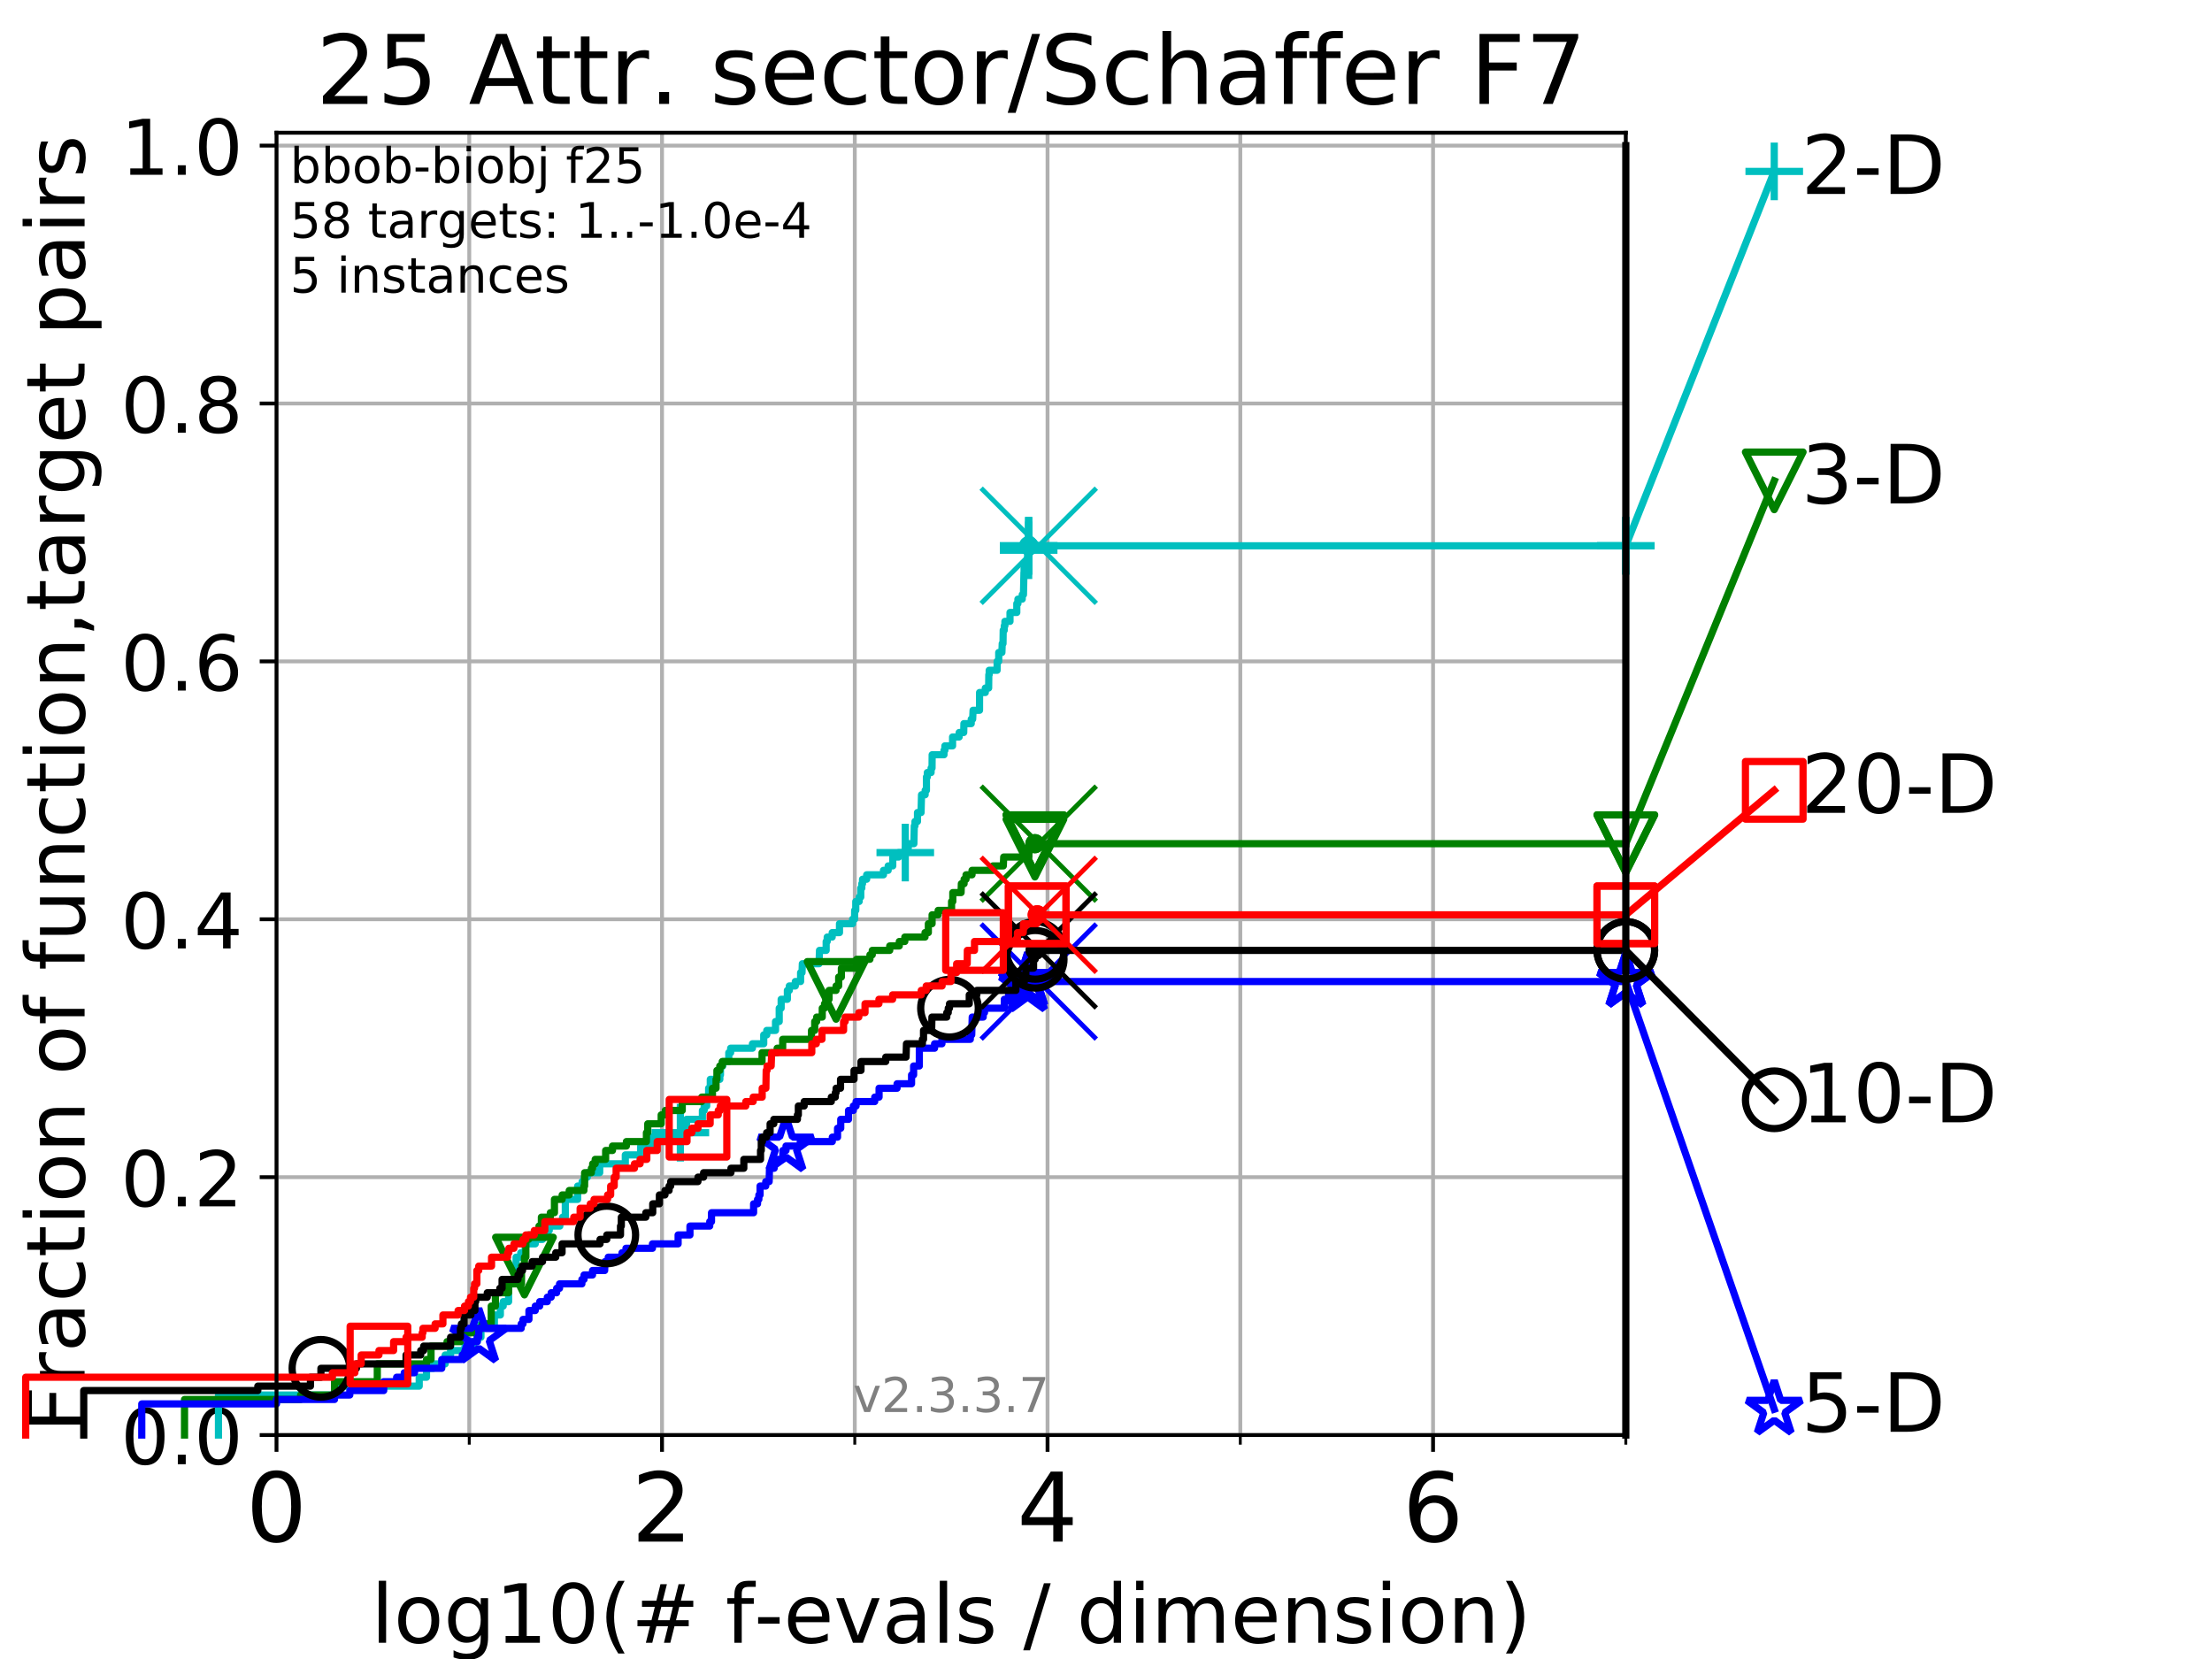 <?xml version="1.0" encoding="utf-8" standalone="no"?>
<!DOCTYPE svg PUBLIC "-//W3C//DTD SVG 1.1//EN"
  "http://www.w3.org/Graphics/SVG/1.1/DTD/svg11.dtd">
<!-- Created with matplotlib (https://matplotlib.org/) -->
<svg height="345.6pt" version="1.1" viewBox="0 0 460.8 345.6" width="460.8pt" xmlns="http://www.w3.org/2000/svg" xmlns:xlink="http://www.w3.org/1999/xlink">
 <defs>
  <style type="text/css">
*{stroke-linecap:butt;stroke-linejoin:round;}
  </style>
 </defs>
 <g id="figure_1">
  <g id="patch_1">
   <path d="M 0 345.6 
L 460.8 345.6 
L 460.8 0 
L 0 0 
z
" style="fill:#ffffff;"/>
  </g>
  <g id="axes_1">
   <g id="patch_2">
    <path d="M 57.6 298.944 
L 338.688 298.944 
L 338.688 27.648 
L 57.6 27.648 
z
" style="fill:#ffffff;"/>
   </g>
   <g id="matplotlib.axis_1">
    <g id="xtick_1">
     <g id="line2d_1">
      <path clip-path="url(#pf331cc514d)" d="M 57.6 298.944 
L 57.6 27.648 
" style="fill:none;stroke:#b0b0b0;stroke-linecap:square;stroke-width:0.8;"/>
     </g>
     <g id="line2d_2">
      <defs>
       <path d="M 0 0 
L 0 3.5 
" id="m4a1d93e280" style="stroke:#000000;stroke-width:0.8;"/>
      </defs>
      <g>
       <use style="stroke:#000000;stroke-width:0.8;" x="57.6" xlink:href="#m4a1d93e280" y="298.944"/>
      </g>
     </g>
     <g id="text_1">
      <!-- 0 -->
      <defs>
       <path d="M 31.781 66.406 
Q 24.172 66.406 20.328 58.906 
Q 16.5 51.422 16.5 36.375 
Q 16.5 21.391 20.328 13.891 
Q 24.172 6.391 31.781 6.391 
Q 39.453 6.391 43.281 13.891 
Q 47.125 21.391 47.125 36.375 
Q 47.125 51.422 43.281 58.906 
Q 39.453 66.406 31.781 66.406 
z
M 31.781 74.219 
Q 44.047 74.219 50.516 64.516 
Q 56.984 54.828 56.984 36.375 
Q 56.984 17.969 50.516 8.266 
Q 44.047 -1.422 31.781 -1.422 
Q 19.531 -1.422 13.062 8.266 
Q 6.594 17.969 6.594 36.375 
Q 6.594 54.828 13.062 64.516 
Q 19.531 74.219 31.781 74.219 
z
" id="DejaVuSans-48"/>
      </defs>
      <g transform="translate(51.237 321.141)scale(0.2 -0.2)">
       <use xlink:href="#DejaVuSans-48"/>
      </g>
     </g>
    </g>
    <g id="xtick_2">
     <g id="line2d_3">
      <path clip-path="url(#pf331cc514d)" d="M 137.911 298.944 
L 137.911 27.648 
" style="fill:none;stroke:#b0b0b0;stroke-linecap:square;stroke-width:0.8;"/>
     </g>
     <g id="line2d_4">
      <g>
       <use style="stroke:#000000;stroke-width:0.8;" x="137.911" xlink:href="#m4a1d93e280" y="298.944"/>
      </g>
     </g>
     <g id="text_2">
      <!-- 2 -->
      <defs>
       <path d="M 19.188 8.297 
L 53.609 8.297 
L 53.609 0 
L 7.328 0 
L 7.328 8.297 
Q 12.938 14.109 22.625 23.891 
Q 32.328 33.688 34.812 36.531 
Q 39.547 41.844 41.422 45.531 
Q 43.312 49.219 43.312 52.781 
Q 43.312 58.594 39.234 62.25 
Q 35.156 65.922 28.609 65.922 
Q 23.969 65.922 18.812 64.312 
Q 13.672 62.703 7.812 59.422 
L 7.812 69.391 
Q 13.766 71.781 18.938 73 
Q 24.125 74.219 28.422 74.219 
Q 39.75 74.219 46.484 68.547 
Q 53.219 62.891 53.219 53.422 
Q 53.219 48.922 51.531 44.891 
Q 49.859 40.875 45.406 35.406 
Q 44.188 33.984 37.641 27.219 
Q 31.109 20.453 19.188 8.297 
z
" id="DejaVuSans-50"/>
      </defs>
      <g transform="translate(131.548 321.141)scale(0.2 -0.2)">
       <use xlink:href="#DejaVuSans-50"/>
      </g>
     </g>
    </g>
    <g id="xtick_3">
     <g id="line2d_5">
      <path clip-path="url(#pf331cc514d)" d="M 218.222 298.944 
L 218.222 27.648 
" style="fill:none;stroke:#b0b0b0;stroke-linecap:square;stroke-width:0.8;"/>
     </g>
     <g id="line2d_6">
      <g>
       <use style="stroke:#000000;stroke-width:0.8;" x="218.222" xlink:href="#m4a1d93e280" y="298.944"/>
      </g>
     </g>
     <g id="text_3">
      <!-- 4 -->
      <defs>
       <path d="M 37.797 64.312 
L 12.891 25.391 
L 37.797 25.391 
z
M 35.203 72.906 
L 47.609 72.906 
L 47.609 25.391 
L 58.016 25.391 
L 58.016 17.188 
L 47.609 17.188 
L 47.609 0 
L 37.797 0 
L 37.797 17.188 
L 4.891 17.188 
L 4.891 26.703 
z
" id="DejaVuSans-52"/>
      </defs>
      <g transform="translate(211.859 321.141)scale(0.2 -0.2)">
       <use xlink:href="#DejaVuSans-52"/>
      </g>
     </g>
    </g>
    <g id="xtick_4">
     <g id="line2d_7">
      <path clip-path="url(#pf331cc514d)" d="M 298.533 298.944 
L 298.533 27.648 
" style="fill:none;stroke:#b0b0b0;stroke-linecap:square;stroke-width:0.8;"/>
     </g>
     <g id="line2d_8">
      <g>
       <use style="stroke:#000000;stroke-width:0.8;" x="298.533" xlink:href="#m4a1d93e280" y="298.944"/>
      </g>
     </g>
     <g id="text_4">
      <!-- 6 -->
      <defs>
       <path d="M 33.016 40.375 
Q 26.375 40.375 22.484 35.828 
Q 18.609 31.297 18.609 23.391 
Q 18.609 15.531 22.484 10.953 
Q 26.375 6.391 33.016 6.391 
Q 39.656 6.391 43.531 10.953 
Q 47.406 15.531 47.406 23.391 
Q 47.406 31.297 43.531 35.828 
Q 39.656 40.375 33.016 40.375 
z
M 52.594 71.297 
L 52.594 62.312 
Q 48.875 64.062 45.094 64.984 
Q 41.312 65.922 37.594 65.922 
Q 27.828 65.922 22.672 59.328 
Q 17.531 52.734 16.797 39.406 
Q 19.672 43.656 24.016 45.922 
Q 28.375 48.188 33.594 48.188 
Q 44.578 48.188 50.953 41.516 
Q 57.328 34.859 57.328 23.391 
Q 57.328 12.156 50.688 5.359 
Q 44.047 -1.422 33.016 -1.422 
Q 20.359 -1.422 13.672 8.266 
Q 6.984 17.969 6.984 36.375 
Q 6.984 53.656 15.188 63.938 
Q 23.391 74.219 37.203 74.219 
Q 40.922 74.219 44.703 73.484 
Q 48.484 72.75 52.594 71.297 
z
" id="DejaVuSans-54"/>
      </defs>
      <g transform="translate(292.17 321.141)scale(0.2 -0.2)">
       <use xlink:href="#DejaVuSans-54"/>
      </g>
     </g>
    </g>
    <g id="xtick_5">
     <g id="line2d_9">
      <path clip-path="url(#pf331cc514d)" d="M 97.755 298.944 
L 97.755 27.648 
" style="fill:none;stroke:#b0b0b0;stroke-linecap:square;stroke-width:0.8;"/>
     </g>
     <g id="line2d_10">
      <defs>
       <path d="M 0 0 
L 0 2 
" id="m07d6239ba4" style="stroke:#000000;stroke-width:0.6;"/>
      </defs>
      <g>
       <use style="stroke:#000000;stroke-width:0.6;" x="97.755" xlink:href="#m07d6239ba4" y="298.944"/>
      </g>
     </g>
    </g>
    <g id="xtick_6">
     <g id="line2d_11">
      <path clip-path="url(#pf331cc514d)" d="M 178.066 298.944 
L 178.066 27.648 
" style="fill:none;stroke:#b0b0b0;stroke-linecap:square;stroke-width:0.8;"/>
     </g>
     <g id="line2d_12">
      <g>
       <use style="stroke:#000000;stroke-width:0.6;" x="178.066" xlink:href="#m07d6239ba4" y="298.944"/>
      </g>
     </g>
    </g>
    <g id="xtick_7">
     <g id="line2d_13">
      <path clip-path="url(#pf331cc514d)" d="M 258.377 298.944 
L 258.377 27.648 
" style="fill:none;stroke:#b0b0b0;stroke-linecap:square;stroke-width:0.8;"/>
     </g>
     <g id="line2d_14">
      <g>
       <use style="stroke:#000000;stroke-width:0.6;" x="258.377" xlink:href="#m07d6239ba4" y="298.944"/>
      </g>
     </g>
    </g>
    <g id="xtick_8">
     <g id="line2d_15">
      <path clip-path="url(#pf331cc514d)" d="M 338.688 298.944 
L 338.688 27.648 
" style="fill:none;stroke:#b0b0b0;stroke-linecap:square;stroke-width:0.8;"/>
     </g>
     <g id="line2d_16">
      <g>
       <use style="stroke:#000000;stroke-width:0.6;" x="338.688" xlink:href="#m07d6239ba4" y="298.944"/>
      </g>
     </g>
    </g>
    <g id="text_5">
     <!-- log10(# f-evals / dimension) -->
     <defs>
      <path d="M 9.422 75.984 
L 18.406 75.984 
L 18.406 0 
L 9.422 0 
z
" id="DejaVuSans-108"/>
      <path d="M 30.609 48.391 
Q 23.391 48.391 19.188 42.75 
Q 14.984 37.109 14.984 27.297 
Q 14.984 17.484 19.156 11.844 
Q 23.344 6.203 30.609 6.203 
Q 37.797 6.203 41.984 11.859 
Q 46.188 17.531 46.188 27.297 
Q 46.188 37.016 41.984 42.703 
Q 37.797 48.391 30.609 48.391 
z
M 30.609 56 
Q 42.328 56 49.016 48.375 
Q 55.719 40.766 55.719 27.297 
Q 55.719 13.875 49.016 6.219 
Q 42.328 -1.422 30.609 -1.422 
Q 18.844 -1.422 12.172 6.219 
Q 5.516 13.875 5.516 27.297 
Q 5.516 40.766 12.172 48.375 
Q 18.844 56 30.609 56 
z
" id="DejaVuSans-111"/>
      <path d="M 45.406 27.984 
Q 45.406 37.75 41.375 43.109 
Q 37.359 48.484 30.078 48.484 
Q 22.859 48.484 18.828 43.109 
Q 14.797 37.75 14.797 27.984 
Q 14.797 18.266 18.828 12.891 
Q 22.859 7.516 30.078 7.516 
Q 37.359 7.516 41.375 12.891 
Q 45.406 18.266 45.406 27.984 
z
M 54.391 6.781 
Q 54.391 -7.172 48.188 -13.984 
Q 42 -20.797 29.203 -20.797 
Q 24.469 -20.797 20.266 -20.094 
Q 16.062 -19.391 12.109 -17.922 
L 12.109 -9.188 
Q 16.062 -11.328 19.922 -12.344 
Q 23.781 -13.375 27.781 -13.375 
Q 36.625 -13.375 41.016 -8.766 
Q 45.406 -4.156 45.406 5.172 
L 45.406 9.625 
Q 42.625 4.781 38.281 2.391 
Q 33.938 0 27.875 0 
Q 17.828 0 11.672 7.656 
Q 5.516 15.328 5.516 27.984 
Q 5.516 40.672 11.672 48.328 
Q 17.828 56 27.875 56 
Q 33.938 56 38.281 53.609 
Q 42.625 51.219 45.406 46.391 
L 45.406 54.688 
L 54.391 54.688 
z
" id="DejaVuSans-103"/>
      <path d="M 12.406 8.297 
L 28.516 8.297 
L 28.516 63.922 
L 10.984 60.406 
L 10.984 69.391 
L 28.422 72.906 
L 38.281 72.906 
L 38.281 8.297 
L 54.391 8.297 
L 54.391 0 
L 12.406 0 
z
" id="DejaVuSans-49"/>
      <path d="M 31 75.875 
Q 24.469 64.656 21.281 53.656 
Q 18.109 42.672 18.109 31.391 
Q 18.109 20.125 21.312 9.062 
Q 24.516 -2 31 -13.188 
L 23.188 -13.188 
Q 15.875 -1.703 12.234 9.375 
Q 8.594 20.453 8.594 31.391 
Q 8.594 42.281 12.203 53.312 
Q 15.828 64.359 23.188 75.875 
z
" id="DejaVuSans-40"/>
      <path d="M 51.125 44 
L 36.922 44 
L 32.812 27.688 
L 47.125 27.688 
z
M 43.797 71.781 
L 38.719 51.516 
L 52.984 51.516 
L 58.109 71.781 
L 65.922 71.781 
L 60.891 51.516 
L 76.125 51.516 
L 76.125 44 
L 58.984 44 
L 54.984 27.688 
L 70.516 27.688 
L 70.516 20.219 
L 53.078 20.219 
L 48 0 
L 40.188 0 
L 45.219 20.219 
L 30.906 20.219 
L 25.875 0 
L 18.016 0 
L 23.094 20.219 
L 7.719 20.219 
L 7.719 27.688 
L 24.906 27.688 
L 29 44 
L 13.281 44 
L 13.281 51.516 
L 30.906 51.516 
L 35.891 71.781 
z
" id="DejaVuSans-35"/>
      <path id="DejaVuSans-32"/>
      <path d="M 37.109 75.984 
L 37.109 68.5 
L 28.516 68.5 
Q 23.688 68.5 21.797 66.547 
Q 19.922 64.594 19.922 59.516 
L 19.922 54.688 
L 34.719 54.688 
L 34.719 47.703 
L 19.922 47.703 
L 19.922 0 
L 10.891 0 
L 10.891 47.703 
L 2.297 47.703 
L 2.297 54.688 
L 10.891 54.688 
L 10.891 58.5 
Q 10.891 67.625 15.141 71.797 
Q 19.391 75.984 28.609 75.984 
z
" id="DejaVuSans-102"/>
      <path d="M 4.891 31.391 
L 31.203 31.391 
L 31.203 23.391 
L 4.891 23.391 
z
" id="DejaVuSans-45"/>
      <path d="M 56.203 29.594 
L 56.203 25.203 
L 14.891 25.203 
Q 15.484 15.922 20.484 11.062 
Q 25.484 6.203 34.422 6.203 
Q 39.594 6.203 44.453 7.469 
Q 49.312 8.734 54.109 11.281 
L 54.109 2.781 
Q 49.266 0.734 44.188 -0.344 
Q 39.109 -1.422 33.891 -1.422 
Q 20.797 -1.422 13.156 6.188 
Q 5.516 13.812 5.516 26.812 
Q 5.516 40.234 12.766 48.109 
Q 20.016 56 32.328 56 
Q 43.359 56 49.781 48.891 
Q 56.203 41.797 56.203 29.594 
z
M 47.219 32.234 
Q 47.125 39.594 43.094 43.984 
Q 39.062 48.391 32.422 48.391 
Q 24.906 48.391 20.391 44.141 
Q 15.875 39.891 15.188 32.172 
z
" id="DejaVuSans-101"/>
      <path d="M 2.984 54.688 
L 12.5 54.688 
L 29.594 8.797 
L 46.688 54.688 
L 56.203 54.688 
L 35.688 0 
L 23.484 0 
z
" id="DejaVuSans-118"/>
      <path d="M 34.281 27.484 
Q 23.391 27.484 19.188 25 
Q 14.984 22.516 14.984 16.5 
Q 14.984 11.719 18.141 8.906 
Q 21.297 6.109 26.703 6.109 
Q 34.188 6.109 38.703 11.406 
Q 43.219 16.703 43.219 25.484 
L 43.219 27.484 
z
M 52.203 31.203 
L 52.203 0 
L 43.219 0 
L 43.219 8.297 
Q 40.141 3.328 35.547 0.953 
Q 30.953 -1.422 24.312 -1.422 
Q 15.922 -1.422 10.953 3.297 
Q 6 8.016 6 15.922 
Q 6 25.141 12.172 29.828 
Q 18.359 34.516 30.609 34.516 
L 43.219 34.516 
L 43.219 35.406 
Q 43.219 41.609 39.141 45 
Q 35.062 48.391 27.688 48.391 
Q 23 48.391 18.547 47.266 
Q 14.109 46.141 10.016 43.891 
L 10.016 52.203 
Q 14.938 54.109 19.578 55.047 
Q 24.219 56 28.609 56 
Q 40.484 56 46.344 49.844 
Q 52.203 43.703 52.203 31.203 
z
" id="DejaVuSans-97"/>
      <path d="M 44.281 53.078 
L 44.281 44.578 
Q 40.484 46.531 36.375 47.5 
Q 32.281 48.484 27.875 48.484 
Q 21.188 48.484 17.844 46.438 
Q 14.5 44.391 14.5 40.281 
Q 14.5 37.156 16.891 35.375 
Q 19.281 33.594 26.516 31.984 
L 29.594 31.297 
Q 39.156 29.25 43.188 25.516 
Q 47.219 21.781 47.219 15.094 
Q 47.219 7.469 41.188 3.016 
Q 35.156 -1.422 24.609 -1.422 
Q 20.219 -1.422 15.453 -0.562 
Q 10.688 0.297 5.422 2 
L 5.422 11.281 
Q 10.406 8.688 15.234 7.391 
Q 20.062 6.109 24.812 6.109 
Q 31.156 6.109 34.562 8.281 
Q 37.984 10.453 37.984 14.406 
Q 37.984 18.062 35.516 20.016 
Q 33.062 21.969 24.703 23.781 
L 21.578 24.516 
Q 13.234 26.266 9.516 29.906 
Q 5.812 33.547 5.812 39.891 
Q 5.812 47.609 11.281 51.797 
Q 16.75 56 26.812 56 
Q 31.781 56 36.172 55.266 
Q 40.578 54.547 44.281 53.078 
z
" id="DejaVuSans-115"/>
      <path d="M 25.391 72.906 
L 33.688 72.906 
L 8.297 -9.281 
L 0 -9.281 
z
" id="DejaVuSans-47"/>
      <path d="M 45.406 46.391 
L 45.406 75.984 
L 54.391 75.984 
L 54.391 0 
L 45.406 0 
L 45.406 8.203 
Q 42.578 3.328 38.25 0.953 
Q 33.938 -1.422 27.875 -1.422 
Q 17.969 -1.422 11.734 6.484 
Q 5.516 14.406 5.516 27.297 
Q 5.516 40.188 11.734 48.094 
Q 17.969 56 27.875 56 
Q 33.938 56 38.25 53.625 
Q 42.578 51.266 45.406 46.391 
z
M 14.797 27.297 
Q 14.797 17.391 18.875 11.75 
Q 22.953 6.109 30.078 6.109 
Q 37.203 6.109 41.297 11.75 
Q 45.406 17.391 45.406 27.297 
Q 45.406 37.203 41.297 42.844 
Q 37.203 48.484 30.078 48.484 
Q 22.953 48.484 18.875 42.844 
Q 14.797 37.203 14.797 27.297 
z
" id="DejaVuSans-100"/>
      <path d="M 9.422 54.688 
L 18.406 54.688 
L 18.406 0 
L 9.422 0 
z
M 9.422 75.984 
L 18.406 75.984 
L 18.406 64.594 
L 9.422 64.594 
z
" id="DejaVuSans-105"/>
      <path d="M 52 44.188 
Q 55.375 50.25 60.062 53.125 
Q 64.75 56 71.094 56 
Q 79.641 56 84.281 50.016 
Q 88.922 44.047 88.922 33.016 
L 88.922 0 
L 79.891 0 
L 79.891 32.719 
Q 79.891 40.578 77.094 44.375 
Q 74.312 48.188 68.609 48.188 
Q 61.625 48.188 57.562 43.547 
Q 53.516 38.922 53.516 30.906 
L 53.516 0 
L 44.484 0 
L 44.484 32.719 
Q 44.484 40.625 41.703 44.406 
Q 38.922 48.188 33.109 48.188 
Q 26.219 48.188 22.156 43.531 
Q 18.109 38.875 18.109 30.906 
L 18.109 0 
L 9.078 0 
L 9.078 54.688 
L 18.109 54.688 
L 18.109 46.188 
Q 21.188 51.219 25.484 53.609 
Q 29.781 56 35.688 56 
Q 41.656 56 45.828 52.969 
Q 50 49.953 52 44.188 
z
" id="DejaVuSans-109"/>
      <path d="M 54.891 33.016 
L 54.891 0 
L 45.906 0 
L 45.906 32.719 
Q 45.906 40.484 42.875 44.328 
Q 39.844 48.188 33.797 48.188 
Q 26.516 48.188 22.312 43.547 
Q 18.109 38.922 18.109 30.906 
L 18.109 0 
L 9.078 0 
L 9.078 54.688 
L 18.109 54.688 
L 18.109 46.188 
Q 21.344 51.125 25.703 53.562 
Q 30.078 56 35.797 56 
Q 45.219 56 50.047 50.172 
Q 54.891 44.344 54.891 33.016 
z
" id="DejaVuSans-110"/>
      <path d="M 8.016 75.875 
L 15.828 75.875 
Q 23.141 64.359 26.781 53.312 
Q 30.422 42.281 30.422 31.391 
Q 30.422 20.453 26.781 9.375 
Q 23.141 -1.703 15.828 -13.188 
L 8.016 -13.188 
Q 14.5 -2 17.703 9.062 
Q 20.906 20.125 20.906 31.391 
Q 20.906 42.672 17.703 53.656 
Q 14.5 64.656 8.016 75.875 
z
" id="DejaVuSans-41"/>
     </defs>
     <g transform="translate(77.303 342.218)scale(0.17 -0.17)">
      <use xlink:href="#DejaVuSans-108"/>
      <use x="27.783" xlink:href="#DejaVuSans-111"/>
      <use x="88.965" xlink:href="#DejaVuSans-103"/>
      <use x="152.441" xlink:href="#DejaVuSans-49"/>
      <use x="216.064" xlink:href="#DejaVuSans-48"/>
      <use x="279.688" xlink:href="#DejaVuSans-40"/>
      <use x="318.701" xlink:href="#DejaVuSans-35"/>
      <use x="402.49" xlink:href="#DejaVuSans-32"/>
      <use x="434.277" xlink:href="#DejaVuSans-102"/>
      <use x="469.404" xlink:href="#DejaVuSans-45"/>
      <use x="505.488" xlink:href="#DejaVuSans-101"/>
      <use x="567.012" xlink:href="#DejaVuSans-118"/>
      <use x="626.191" xlink:href="#DejaVuSans-97"/>
      <use x="687.471" xlink:href="#DejaVuSans-108"/>
      <use x="715.254" xlink:href="#DejaVuSans-115"/>
      <use x="767.354" xlink:href="#DejaVuSans-32"/>
      <use x="799.141" xlink:href="#DejaVuSans-47"/>
      <use x="832.832" xlink:href="#DejaVuSans-32"/>
      <use x="864.619" xlink:href="#DejaVuSans-100"/>
      <use x="928.096" xlink:href="#DejaVuSans-105"/>
      <use x="955.879" xlink:href="#DejaVuSans-109"/>
      <use x="1053.291" xlink:href="#DejaVuSans-101"/>
      <use x="1114.814" xlink:href="#DejaVuSans-110"/>
      <use x="1178.193" xlink:href="#DejaVuSans-115"/>
      <use x="1230.293" xlink:href="#DejaVuSans-105"/>
      <use x="1258.076" xlink:href="#DejaVuSans-111"/>
      <use x="1319.258" xlink:href="#DejaVuSans-110"/>
      <use x="1382.637" xlink:href="#DejaVuSans-41"/>
     </g>
    </g>
   </g>
   <g id="matplotlib.axis_2">
    <g id="ytick_1">
     <g id="line2d_17">
      <path clip-path="url(#pf331cc514d)" d="M 57.6 298.944 
L 338.688 298.944 
" style="fill:none;stroke:#b0b0b0;stroke-linecap:square;stroke-width:0.8;"/>
     </g>
     <g id="line2d_18">
      <defs>
       <path d="M 0 0 
L -3.5 0 
" id="m83d6fbd868" style="stroke:#000000;stroke-width:0.8;"/>
      </defs>
      <g>
       <use style="stroke:#000000;stroke-width:0.8;" x="57.6" xlink:href="#m83d6fbd868" y="298.944"/>
      </g>
     </g>
     <g id="text_6">
      <!-- 0.0 -->
      <defs>
       <path d="M 10.688 12.406 
L 21 12.406 
L 21 0 
L 10.688 0 
z
" id="DejaVuSans-46"/>
      </defs>
      <g transform="translate(25.155 305.023)scale(0.16 -0.16)">
       <use xlink:href="#DejaVuSans-48"/>
       <use x="63.623" xlink:href="#DejaVuSans-46"/>
       <use x="95.41" xlink:href="#DejaVuSans-48"/>
      </g>
     </g>
    </g>
    <g id="ytick_2">
     <g id="line2d_19">
      <path clip-path="url(#pf331cc514d)" d="M 57.6 245.222 
L 338.688 245.222 
" style="fill:none;stroke:#b0b0b0;stroke-linecap:square;stroke-width:0.8;"/>
     </g>
     <g id="line2d_20">
      <g>
       <use style="stroke:#000000;stroke-width:0.8;" x="57.6" xlink:href="#m83d6fbd868" y="245.222"/>
      </g>
     </g>
     <g id="text_7">
      <!-- 0.2 -->
      <g transform="translate(25.155 251.301)scale(0.16 -0.16)">
       <use xlink:href="#DejaVuSans-48"/>
       <use x="63.623" xlink:href="#DejaVuSans-46"/>
       <use x="95.41" xlink:href="#DejaVuSans-50"/>
      </g>
     </g>
    </g>
    <g id="ytick_3">
     <g id="line2d_21">
      <path clip-path="url(#pf331cc514d)" d="M 57.6 191.5 
L 338.688 191.5 
" style="fill:none;stroke:#b0b0b0;stroke-linecap:square;stroke-width:0.8;"/>
     </g>
     <g id="line2d_22">
      <g>
       <use style="stroke:#000000;stroke-width:0.8;" x="57.6" xlink:href="#m83d6fbd868" y="191.5"/>
      </g>
     </g>
     <g id="text_8">
      <!-- 0.4 -->
      <g transform="translate(25.155 197.579)scale(0.16 -0.16)">
       <use xlink:href="#DejaVuSans-48"/>
       <use x="63.623" xlink:href="#DejaVuSans-46"/>
       <use x="95.41" xlink:href="#DejaVuSans-52"/>
      </g>
     </g>
    </g>
    <g id="ytick_4">
     <g id="line2d_23">
      <path clip-path="url(#pf331cc514d)" d="M 57.6 137.778 
L 338.688 137.778 
" style="fill:none;stroke:#b0b0b0;stroke-linecap:square;stroke-width:0.8;"/>
     </g>
     <g id="line2d_24">
      <g>
       <use style="stroke:#000000;stroke-width:0.8;" x="57.6" xlink:href="#m83d6fbd868" y="137.778"/>
      </g>
     </g>
     <g id="text_9">
      <!-- 0.6 -->
      <g transform="translate(25.155 143.857)scale(0.16 -0.16)">
       <use xlink:href="#DejaVuSans-48"/>
       <use x="63.623" xlink:href="#DejaVuSans-46"/>
       <use x="95.41" xlink:href="#DejaVuSans-54"/>
      </g>
     </g>
    </g>
    <g id="ytick_5">
     <g id="line2d_25">
      <path clip-path="url(#pf331cc514d)" d="M 57.6 84.056 
L 338.688 84.056 
" style="fill:none;stroke:#b0b0b0;stroke-linecap:square;stroke-width:0.8;"/>
     </g>
     <g id="line2d_26">
      <g>
       <use style="stroke:#000000;stroke-width:0.8;" x="57.6" xlink:href="#m83d6fbd868" y="84.056"/>
      </g>
     </g>
     <g id="text_10">
      <!-- 0.8 -->
      <defs>
       <path d="M 31.781 34.625 
Q 24.75 34.625 20.719 30.859 
Q 16.703 27.094 16.703 20.516 
Q 16.703 13.922 20.719 10.156 
Q 24.75 6.391 31.781 6.391 
Q 38.812 6.391 42.859 10.172 
Q 46.922 13.969 46.922 20.516 
Q 46.922 27.094 42.891 30.859 
Q 38.875 34.625 31.781 34.625 
z
M 21.922 38.812 
Q 15.578 40.375 12.031 44.719 
Q 8.5 49.078 8.5 55.328 
Q 8.5 64.062 14.719 69.141 
Q 20.953 74.219 31.781 74.219 
Q 42.672 74.219 48.875 69.141 
Q 55.078 64.062 55.078 55.328 
Q 55.078 49.078 51.531 44.719 
Q 48 40.375 41.703 38.812 
Q 48.828 37.156 52.797 32.312 
Q 56.781 27.484 56.781 20.516 
Q 56.781 9.906 50.312 4.234 
Q 43.844 -1.422 31.781 -1.422 
Q 19.734 -1.422 13.25 4.234 
Q 6.781 9.906 6.781 20.516 
Q 6.781 27.484 10.781 32.312 
Q 14.797 37.156 21.922 38.812 
z
M 18.312 54.391 
Q 18.312 48.734 21.844 45.562 
Q 25.391 42.391 31.781 42.391 
Q 38.141 42.391 41.719 45.562 
Q 45.312 48.734 45.312 54.391 
Q 45.312 60.062 41.719 63.234 
Q 38.141 66.406 31.781 66.406 
Q 25.391 66.406 21.844 63.234 
Q 18.312 60.062 18.312 54.391 
z
" id="DejaVuSans-56"/>
      </defs>
      <g transform="translate(25.155 90.135)scale(0.16 -0.16)">
       <use xlink:href="#DejaVuSans-48"/>
       <use x="63.623" xlink:href="#DejaVuSans-46"/>
       <use x="95.41" xlink:href="#DejaVuSans-56"/>
      </g>
     </g>
    </g>
    <g id="ytick_6">
     <g id="line2d_27">
      <path clip-path="url(#pf331cc514d)" d="M 57.6 30.334 
L 338.688 30.334 
" style="fill:none;stroke:#b0b0b0;stroke-linecap:square;stroke-width:0.8;"/>
     </g>
     <g id="line2d_28">
      <g>
       <use style="stroke:#000000;stroke-width:0.8;" x="57.6" xlink:href="#m83d6fbd868" y="30.334"/>
      </g>
     </g>
     <g id="text_11">
      <!-- 1.0 -->
      <g transform="translate(25.155 36.413)scale(0.16 -0.16)">
       <use xlink:href="#DejaVuSans-49"/>
       <use x="63.623" xlink:href="#DejaVuSans-46"/>
       <use x="95.41" xlink:href="#DejaVuSans-48"/>
      </g>
     </g>
    </g>
    <g id="text_12">
     <!-- Fraction of function,target pairs -->
     <defs>
      <path d="M 9.812 72.906 
L 51.703 72.906 
L 51.703 64.594 
L 19.672 64.594 
L 19.672 43.109 
L 48.578 43.109 
L 48.578 34.812 
L 19.672 34.812 
L 19.672 0 
L 9.812 0 
z
" id="DejaVuSans-70"/>
      <path d="M 41.109 46.297 
Q 39.594 47.172 37.812 47.578 
Q 36.031 48 33.891 48 
Q 26.266 48 22.188 43.047 
Q 18.109 38.094 18.109 28.812 
L 18.109 0 
L 9.078 0 
L 9.078 54.688 
L 18.109 54.688 
L 18.109 46.188 
Q 20.953 51.172 25.484 53.578 
Q 30.031 56 36.531 56 
Q 37.453 56 38.578 55.875 
Q 39.703 55.766 41.062 55.516 
z
" id="DejaVuSans-114"/>
      <path d="M 48.781 52.594 
L 48.781 44.188 
Q 44.969 46.297 41.141 47.344 
Q 37.312 48.391 33.406 48.391 
Q 24.656 48.391 19.812 42.844 
Q 14.984 37.312 14.984 27.297 
Q 14.984 17.281 19.812 11.734 
Q 24.656 6.203 33.406 6.203 
Q 37.312 6.203 41.141 7.25 
Q 44.969 8.297 48.781 10.406 
L 48.781 2.094 
Q 45.016 0.344 40.984 -0.531 
Q 36.969 -1.422 32.422 -1.422 
Q 20.062 -1.422 12.781 6.344 
Q 5.516 14.109 5.516 27.297 
Q 5.516 40.672 12.859 48.328 
Q 20.219 56 33.016 56 
Q 37.156 56 41.109 55.141 
Q 45.062 54.297 48.781 52.594 
z
" id="DejaVuSans-99"/>
      <path d="M 18.312 70.219 
L 18.312 54.688 
L 36.812 54.688 
L 36.812 47.703 
L 18.312 47.703 
L 18.312 18.016 
Q 18.312 11.328 20.141 9.422 
Q 21.969 7.516 27.594 7.516 
L 36.812 7.516 
L 36.812 0 
L 27.594 0 
Q 17.188 0 13.234 3.875 
Q 9.281 7.766 9.281 18.016 
L 9.281 47.703 
L 2.688 47.703 
L 2.688 54.688 
L 9.281 54.688 
L 9.281 70.219 
z
" id="DejaVuSans-116"/>
      <path d="M 8.5 21.578 
L 8.5 54.688 
L 17.484 54.688 
L 17.484 21.922 
Q 17.484 14.156 20.5 10.266 
Q 23.531 6.391 29.594 6.391 
Q 36.859 6.391 41.078 11.031 
Q 45.312 15.672 45.312 23.688 
L 45.312 54.688 
L 54.297 54.688 
L 54.297 0 
L 45.312 0 
L 45.312 8.406 
Q 42.047 3.422 37.719 1 
Q 33.406 -1.422 27.688 -1.422 
Q 18.266 -1.422 13.375 4.438 
Q 8.5 10.297 8.5 21.578 
z
M 31.109 56 
z
" id="DejaVuSans-117"/>
      <path d="M 11.719 12.406 
L 22.016 12.406 
L 22.016 4 
L 14.016 -11.625 
L 7.719 -11.625 
L 11.719 4 
z
" id="DejaVuSans-44"/>
      <path d="M 18.109 8.203 
L 18.109 -20.797 
L 9.078 -20.797 
L 9.078 54.688 
L 18.109 54.688 
L 18.109 46.391 
Q 20.953 51.266 25.266 53.625 
Q 29.594 56 35.594 56 
Q 45.562 56 51.781 48.094 
Q 58.016 40.188 58.016 27.297 
Q 58.016 14.406 51.781 6.484 
Q 45.562 -1.422 35.594 -1.422 
Q 29.594 -1.422 25.266 0.953 
Q 20.953 3.328 18.109 8.203 
z
M 48.688 27.297 
Q 48.688 37.203 44.609 42.844 
Q 40.531 48.484 33.406 48.484 
Q 26.266 48.484 22.188 42.844 
Q 18.109 37.203 18.109 27.297 
Q 18.109 17.391 22.188 11.75 
Q 26.266 6.109 33.406 6.109 
Q 40.531 6.109 44.609 11.75 
Q 48.688 17.391 48.688 27.297 
z
" id="DejaVuSans-112"/>
     </defs>
     <g transform="translate(17.62 298.435)rotate(-90)scale(0.17 -0.17)">
      <use xlink:href="#DejaVuSans-70"/>
      <use x="57.41" xlink:href="#DejaVuSans-114"/>
      <use x="98.523" xlink:href="#DejaVuSans-97"/>
      <use x="159.803" xlink:href="#DejaVuSans-99"/>
      <use x="214.783" xlink:href="#DejaVuSans-116"/>
      <use x="253.992" xlink:href="#DejaVuSans-105"/>
      <use x="281.775" xlink:href="#DejaVuSans-111"/>
      <use x="342.957" xlink:href="#DejaVuSans-110"/>
      <use x="406.336" xlink:href="#DejaVuSans-32"/>
      <use x="438.123" xlink:href="#DejaVuSans-111"/>
      <use x="499.305" xlink:href="#DejaVuSans-102"/>
      <use x="534.51" xlink:href="#DejaVuSans-32"/>
      <use x="566.297" xlink:href="#DejaVuSans-102"/>
      <use x="601.502" xlink:href="#DejaVuSans-117"/>
      <use x="664.881" xlink:href="#DejaVuSans-110"/>
      <use x="728.26" xlink:href="#DejaVuSans-99"/>
      <use x="783.24" xlink:href="#DejaVuSans-116"/>
      <use x="822.449" xlink:href="#DejaVuSans-105"/>
      <use x="850.232" xlink:href="#DejaVuSans-111"/>
      <use x="911.414" xlink:href="#DejaVuSans-110"/>
      <use x="974.793" xlink:href="#DejaVuSans-44"/>
      <use x="1006.58" xlink:href="#DejaVuSans-116"/>
      <use x="1045.789" xlink:href="#DejaVuSans-97"/>
      <use x="1107.068" xlink:href="#DejaVuSans-114"/>
      <use x="1148.166" xlink:href="#DejaVuSans-103"/>
      <use x="1211.643" xlink:href="#DejaVuSans-101"/>
      <use x="1273.166" xlink:href="#DejaVuSans-116"/>
      <use x="1312.375" xlink:href="#DejaVuSans-32"/>
      <use x="1344.162" xlink:href="#DejaVuSans-112"/>
      <use x="1407.639" xlink:href="#DejaVuSans-97"/>
      <use x="1468.918" xlink:href="#DejaVuSans-105"/>
      <use x="1496.701" xlink:href="#DejaVuSans-114"/>
      <use x="1537.814" xlink:href="#DejaVuSans-115"/>
     </g>
    </g>
   </g>
   <g id="line2d_29">
    <defs>
     <path d="M 0 1.5 
C 0.398 1.5 0.779 1.342 1.061 1.061 
C 1.342 0.779 1.5 0.398 1.5 0 
C 1.5 -0.398 1.342 -0.779 1.061 -1.061 
C 0.779 -1.342 0.398 -1.5 0 -1.5 
C -0.398 -1.5 -0.779 -1.342 -1.061 -1.061 
C -1.342 -0.779 -1.5 -0.398 -1.5 0 
C -1.5 0.398 -1.342 0.779 -1.061 1.061 
C -0.779 1.342 -0.398 1.5 0 1.5 
z
" id="mb1480bf9e7" style="stroke:#00bfbf;"/>
    </defs>
    <g>
     <use style="fill:#00bfbf;stroke:#00bfbf;" x="214.289" xlink:href="#mb1480bf9e7" y="113.696"/>
     <use style="fill:#00bfbf;stroke:#00bfbf;" x="214.289" xlink:href="#mb1480bf9e7" y="113.696"/>
    </g>
   </g>
   <g id="line2d_30">
    <path d="M 45.512 298.944 
L 45.512 290.608 
L 69.688 290.608 
L 69.688 288.755 
L 87.33 288.755 
L 87.33 286.903 
L 88.847 286.903 
L 88.847 285.05 
L 90.243 285.05 
L 90.243 284.124 
L 92.738 284.124 
L 92.738 282.272 
L 93.864 282.272 
L 93.864 281.345 
L 96.861 281.345 
L 96.861 280.419 
L 98.606 280.419 
L 98.606 279.493 
L 99.418 279.493 
L 99.418 278.567 
L 100.193 278.567 
L 100.193 275.788 
L 102.989 275.788 
L 102.989 273.935 
L 104.235 273.935 
L 104.235 272.083 
L 104.826 272.083 
L 104.826 271.157 
L 105.952 271.157 
L 105.952 267.452 
L 107.009 267.452 
L 107.009 266.526 
L 107.515 266.526 
L 107.515 261.894 
L 108.484 261.894 
L 108.484 260.968 
L 109.402 260.968 
L 109.402 259.116 
L 111.506 259.116 
L 111.506 258.189 
L 113.023 258.189 
L 113.023 257.263 
L 114.08 257.263 
L 114.08 256.337 
L 114.419 256.337 
L 114.419 255.411 
L 116.621 255.411 
L 116.621 254.484 
L 117.203 254.484 
L 117.203 253.558 
L 117.765 253.558 
L 117.765 249.853 
L 120.335 249.853 
L 120.335 247.075 
L 121.265 247.075 
L 121.265 246.148 
L 121.712 246.148 
L 121.712 245.222 
L 122.362 245.222 
L 122.362 244.296 
L 124.928 244.296 
L 124.928 242.443 
L 130.264 242.443 
L 130.264 240.591 
L 133.466 240.591 
L 133.466 238.738 
L 135.582 238.738 
L 135.582 236.886 
L 141.732 236.886 
L 141.732 235.96 
L 143.015 235.96 
L 143.015 233.181 
L 146.324 233.181 
L 146.324 231.328 
L 146.697 231.328 
L 146.697 230.402 
L 147.216 230.402 
L 147.216 228.55 
L 147.62 228.55 
L 147.62 226.697 
L 147.967 226.697 
L 147.967 224.845 
L 149.955 224.845 
L 149.955 223.918 
L 150.086 223.918 
L 150.086 222.066 
L 150.557 222.066 
L 150.557 221.14 
L 151.819 221.14 
L 151.819 219.287 
L 152.207 219.287 
L 152.207 218.361 
L 156.747 218.361 
L 156.747 217.435 
L 159.098 217.435 
L 159.098 215.582 
L 159.733 215.582 
L 159.733 214.656 
L 161.556 214.656 
L 161.556 212.804 
L 162.325 212.804 
L 162.325 210.025 
L 162.729 210.025 
L 162.729 208.172 
L 164.024 208.172 
L 164.024 206.32 
L 164.429 206.32 
L 164.429 205.394 
L 165.679 205.394 
L 165.679 204.467 
L 166.779 204.467 
L 166.779 202.615 
L 167.077 202.615 
L 167.142 200.762 
L 170.621 200.762 
L 170.714 197.984 
L 172.106 197.984 
L 172.106 196.131 
L 172.325 196.131 
L 172.325 195.205 
L 173.36 195.205 
L 173.36 194.279 
L 174.88 194.279 
L 174.88 192.426 
L 177.598 192.426 
L 177.598 191.5 
L 178.023 191.5 
L 178.04 189.648 
L 178.274 189.648 
L 178.274 187.795 
L 178.983 187.795 
L 178.983 186.869 
L 179.311 186.869 
L 179.311 185.016 
L 179.529 185.016 
L 179.529 184.09 
L 179.681 184.09 
L 179.681 183.164 
L 180.542 183.164 
L 180.542 182.238 
L 184.046 182.238 
L 184.046 181.311 
L 185.021 181.311 
L 185.021 180.385 
L 185.977 180.385 
L 185.977 178.533 
L 187.217 178.533 
L 187.217 177.606 
L 188.586 177.606 
L 188.586 176.68 
L 189.209 176.68 
L 189.209 175.754 
L 190.38 175.754 
L 190.461 172.049 
L 190.61 172.049 
L 190.61 171.123 
L 191.129 171.123 
L 191.129 169.27 
L 191.872 169.27 
L 191.97 165.565 
L 192.724 165.565 
L 192.724 164.639 
L 192.993 164.639 
L 192.993 161.86 
L 193.177 161.86 
L 193.177 160.934 
L 193.962 160.934 
L 193.962 160.008 
L 194.16 160.008 
L 194.185 157.229 
L 196.649 157.229 
L 196.649 156.303 
L 196.837 156.303 
L 196.837 155.377 
L 198.438 155.377 
L 198.438 153.524 
L 199.811 153.524 
L 199.811 152.598 
L 200.762 152.598 
L 200.8 150.745 
L 202.325 150.745 
L 202.325 149.819 
L 202.624 149.819 
L 202.707 147.967 
L 204.052 147.967 
L 204.064 144.262 
L 205.259 144.262 
L 205.259 143.336 
L 205.953 143.336 
L 205.987 140.557 
L 206.066 140.557 
L 206.066 139.631 
L 207.716 139.631 
L 207.716 137.778 
L 208.051 137.778 
L 208.051 135.926 
L 208.715 135.926 
L 208.781 134.073 
L 208.945 134.073 
L 208.986 131.294 
L 209.205 131.294 
L 209.205 130.368 
L 209.339 130.368 
L 209.339 129.442 
L 210.401 129.442 
L 210.401 127.589 
L 211.817 127.589 
L 211.817 125.737 
L 212.051 125.737 
L 212.051 124.811 
L 212.949 124.811 
L 212.949 123.884 
L 213.204 123.884 
L 213.309 119.253 
L 213.336 119.253 
L 213.336 118.327 
L 213.587 118.327 
L 213.587 117.401 
L 214.037 117.401 
L 214.09 114.622 
L 214.289 114.622 
L 214.289 113.696 
L 338.688 113.696 
L 338.688 113.696 
" style="fill:none;stroke:#00bfbf;stroke-linecap:square;stroke-width:1.5;"/>
   </g>
   <g id="line2d_31">
    <defs>
     <path d="M -6 0 
L 6 0 
M 0 6 
L 0 -6 
" id="m74d1b55da7" style="stroke:#00bfbf;stroke-width:1.5;"/>
    </defs>
    <g>
     <use style="fill-opacity:0;stroke:#00bfbf;stroke-width:1.5;" x="141.732" xlink:href="#m74d1b55da7" y="235.96"/>
     <use style="fill-opacity:0;stroke:#00bfbf;stroke-width:1.5;" x="188.586" xlink:href="#m74d1b55da7" y="177.606"/>
     <use style="fill-opacity:0;stroke:#00bfbf;stroke-width:1.5;" x="214.289" xlink:href="#m74d1b55da7" y="114.622"/>
     <use style="fill-opacity:0;stroke:#00bfbf;stroke-width:1.5;" x="214.289" xlink:href="#m74d1b55da7" y="113.696"/>
     <use style="fill-opacity:0;stroke:#00bfbf;stroke-width:1.5;" x="214.289" xlink:href="#m74d1b55da7" y="113.696"/>
     <use style="fill-opacity:0;stroke:#00bfbf;stroke-width:1.5;" x="338.688" xlink:href="#m74d1b55da7" y="113.696"/>
    </g>
   </g>
   <g id="line2d_32">
    <path style="fill:none;stroke:#00bfbf;stroke-linecap:square;stroke-width:1.5;"/>
    <g/>
   </g>
   <g id="line2d_33">
    <path clip-path="url(#pf331cc514d)" d="M 216.388 113.696 
" style="fill:none;stroke:#00bfbf;stroke-linecap:square;stroke-width:1.5;"/>
    <defs>
     <path d="M -12 12 
L 12 -12 
M -12 -12 
L 12 12 
" id="m07fd3dfe94" style="stroke:#00bfbf;"/>
    </defs>
    <g clip-path="url(#pf331cc514d)">
     <use style="fill:#00bfbf;stroke:#00bfbf;" x="216.388" xlink:href="#m07fd3dfe94" y="113.696"/>
    </g>
   </g>
   <g id="line2d_34">
    <defs>
     <path d="M 0 1.5 
C 0.398 1.5 0.779 1.342 1.061 1.061 
C 1.342 0.779 1.5 0.398 1.5 0 
C 1.5 -0.398 1.342 -0.779 1.061 -1.061 
C 0.779 -1.342 0.398 -1.5 0 -1.5 
C -0.398 -1.5 -0.779 -1.342 -1.061 -1.061 
C -1.342 -0.779 -1.5 -0.398 -1.5 0 
C -1.5 0.398 -1.342 0.779 -1.061 1.061 
C -0.779 1.342 -0.398 1.5 0 1.5 
z
" id="m2bec2f6584" style="stroke:#008000;"/>
    </defs>
    <g>
     <use style="fill:#008000;stroke:#008000;" x="215.592" xlink:href="#m2bec2f6584" y="175.754"/>
     <use style="fill:#008000;stroke:#008000;" x="215.592" xlink:href="#m2bec2f6584" y="175.754"/>
    </g>
   </g>
   <g id="line2d_35">
    <path d="M 38.441 298.944 
L 38.441 291.534 
L 62.617 291.534 
L 62.617 290.608 
L 69.688 290.608 
L 69.688 287.829 
L 78.596 287.829 
L 78.596 284.124 
L 88.847 284.124 
L 88.847 283.198 
L 89.79 283.198 
L 89.79 280.419 
L 93.122 280.419 
L 93.122 279.493 
L 95.918 279.493 
L 95.918 277.64 
L 98.881 277.64 
L 98.881 276.714 
L 100.444 276.714 
L 100.444 275.788 
L 102.331 275.788 
L 102.331 272.083 
L 103.203 272.083 
L 103.203 269.304 
L 105.952 269.304 
L 105.952 267.452 
L 108.64 267.452 
L 108.64 263.747 
L 109.252 263.747 
L 109.252 261.894 
L 109.55 261.894 
L 109.55 258.189 
L 110.132 258.189 
L 110.132 257.263 
L 112.281 257.263 
L 112.281 255.411 
L 112.779 255.411 
L 112.779 253.558 
L 114.641 253.558 
L 114.641 252.632 
L 115.502 252.632 
L 115.502 249.853 
L 117.107 249.853 
L 117.107 248.927 
L 118.577 248.927 
L 118.577 248.001 
L 121.638 248.001 
L 121.638 247.075 
L 121.785 247.075 
L 121.785 244.296 
L 123.193 244.296 
L 123.193 243.37 
L 123.461 243.37 
L 123.461 242.443 
L 123.985 242.443 
L 123.985 241.517 
L 126.168 241.517 
L 126.168 239.665 
L 127.59 239.665 
L 127.59 238.738 
L 130.488 238.738 
L 130.488 237.812 
L 134.661 237.812 
L 134.661 235.96 
L 134.939 235.96 
L 134.939 234.107 
L 137.736 234.107 
L 137.736 232.255 
L 138.595 232.255 
L 138.595 231.328 
L 142.125 231.328 
L 142.125 229.476 
L 146.18 229.476 
L 146.18 228.55 
L 148.418 228.55 
L 148.418 226.697 
L 149.165 226.697 
L 149.165 224.845 
L 149.347 224.845 
L 149.347 222.992 
L 149.941 222.992 
L 149.941 222.066 
L 150.458 222.066 
L 150.458 221.14 
L 158.75 221.14 
L 158.75 219.287 
L 161.897 219.287 
L 161.897 218.361 
L 163.048 218.361 
L 163.048 216.509 
L 169.051 216.509 
L 169.051 214.656 
L 169.72 214.656 
L 169.72 212.804 
L 170.128 212.804 
L 170.128 211.877 
L 171.289 211.877 
L 171.289 210.025 
L 171.763 210.025 
L 171.763 209.099 
L 172.028 209.099 
L 172.028 208.172 
L 172.705 208.172 
L 172.705 206.32 
L 174.168 206.32 
L 174.168 205.394 
L 174.711 205.394 
L 174.711 203.541 
L 175.273 203.541 
L 175.273 201.689 
L 178.457 201.689 
L 178.457 199.836 
L 181.222 199.836 
L 181.222 198.91 
L 181.71 198.91 
L 181.71 197.984 
L 185.345 197.984 
L 185.345 197.057 
L 187.337 197.057 
L 187.337 196.131 
L 188.487 196.131 
L 188.487 195.205 
L 192.697 195.205 
L 192.697 194.279 
L 193.392 194.279 
L 193.392 192.426 
L 194.171 192.426 
L 194.171 190.574 
L 195.435 190.574 
L 195.435 189.648 
L 198.229 189.648 
L 198.229 187.795 
L 198.485 187.795 
L 198.485 185.943 
L 200.212 185.943 
L 200.267 184.09 
L 200.839 184.09 
L 200.839 183.164 
L 201.243 183.164 
L 201.243 182.238 
L 202.492 182.238 
L 202.492 181.311 
L 206.851 181.311 
L 206.851 180.385 
L 209.008 180.385 
L 209.092 178.533 
L 214.336 178.533 
L 214.336 176.68 
L 215.592 176.68 
L 215.592 175.754 
L 338.688 175.754 
L 338.688 175.754 
" style="fill:none;stroke:#008000;stroke-linecap:square;stroke-width:1.5;"/>
   </g>
   <g id="line2d_36">
    <defs>
     <path d="M -0 6 
L 6 -6 
L -6 -6 
z
" id="mfb7e4bf7b6" style="stroke:#008000;stroke-linejoin:miter;stroke-width:1.5;"/>
    </defs>
    <g>
     <use style="fill-opacity:0;stroke:#008000;stroke-linejoin:miter;stroke-width:1.5;" x="109.252" xlink:href="#mfb7e4bf7b6" y="263.747"/>
     <use style="fill-opacity:0;stroke:#008000;stroke-linejoin:miter;stroke-width:1.5;" x="174.168" xlink:href="#mfb7e4bf7b6" y="206.32"/>
     <use style="fill-opacity:0;stroke:#008000;stroke-linejoin:miter;stroke-width:1.5;" x="215.592" xlink:href="#mfb7e4bf7b6" y="176.68"/>
     <use style="fill-opacity:0;stroke:#008000;stroke-linejoin:miter;stroke-width:1.5;" x="215.592" xlink:href="#mfb7e4bf7b6" y="175.754"/>
     <use style="fill-opacity:0;stroke:#008000;stroke-linejoin:miter;stroke-width:1.5;" x="215.592" xlink:href="#mfb7e4bf7b6" y="175.754"/>
     <use style="fill-opacity:0;stroke:#008000;stroke-linejoin:miter;stroke-width:1.5;" x="338.688" xlink:href="#mfb7e4bf7b6" y="175.754"/>
    </g>
   </g>
   <g id="line2d_37">
    <path style="fill:none;stroke:#008000;stroke-linecap:square;stroke-width:1.5;"/>
    <g/>
   </g>
   <g id="line2d_38">
    <path clip-path="url(#pf331cc514d)" d="M 216.386 175.754 
" style="fill:none;stroke:#008000;stroke-linecap:square;stroke-width:1.5;"/>
    <defs>
     <path d="M -12 12 
L 12 -12 
M -12 -12 
L 12 12 
" id="m1ee30aa541" style="stroke:#008000;"/>
    </defs>
    <g clip-path="url(#pf331cc514d)">
     <use style="fill:#008000;stroke:#008000;" x="216.386" xlink:href="#m1ee30aa541" y="175.754"/>
    </g>
   </g>
   <g id="line2d_39">
    <defs>
     <path d="M 0 1.5 
C 0.398 1.5 0.779 1.342 1.061 1.061 
C 1.342 0.779 1.5 0.398 1.5 0 
C 1.5 -0.398 1.342 -0.779 1.061 -1.061 
C 0.779 -1.342 0.398 -1.5 0 -1.5 
C -0.398 -1.5 -0.779 -1.342 -1.061 -1.061 
C -1.342 -0.779 -1.5 -0.398 -1.5 0 
C -1.5 0.398 -1.342 0.779 -1.061 1.061 
C -0.779 1.342 -0.398 1.5 0 1.5 
z
" id="m4d37f53cab" style="stroke:#0000ff;"/>
    </defs>
    <g>
     <use style="fill:#0000ff;stroke:#0000ff;" x="214.082" xlink:href="#m4d37f53cab" y="204.467"/>
     <use style="fill:#0000ff;stroke:#0000ff;" x="214.082" xlink:href="#m4d37f53cab" y="204.467"/>
    </g>
   </g>
   <g id="line2d_40">
    <path d="M 29.533 298.944 
L 29.533 292.46 
L 57.6 292.46 
L 57.6 291.534 
L 69.688 291.534 
L 69.688 290.608 
L 72.868 290.608 
L 72.868 289.682 
L 79.939 289.682 
L 79.939 287.829 
L 82.627 287.829 
L 82.627 286.903 
L 84.213 286.903 
L 84.213 285.977 
L 86.351 285.977 
L 86.351 285.05 
L 92.027 285.05 
L 92.027 283.198 
L 96.301 283.198 
L 96.301 282.272 
L 97.044 282.272 
L 97.044 281.345 
L 97.403 281.345 
L 97.403 280.419 
L 98.101 280.419 
L 98.101 279.493 
L 99.418 279.493 
L 99.418 278.567 
L 99.732 278.567 
L 99.732 276.714 
L 108.578 276.714 
L 108.578 275.788 
L 108.949 275.788 
L 108.949 274.862 
L 110.189 274.862 
L 110.189 273.009 
L 111.506 273.009 
L 111.506 272.083 
L 112.432 272.083 
L 112.432 271.157 
L 114.012 271.157 
L 114.012 270.231 
L 114.817 270.231 
L 114.817 269.304 
L 115.959 269.304 
L 115.959 268.378 
L 116.562 268.378 
L 116.562 267.452 
L 121.219 267.452 
L 121.219 266.526 
L 121.668 266.526 
L 121.668 265.599 
L 123.434 265.599 
L 123.434 264.673 
L 125.962 264.673 
L 126.031 262.821 
L 126.707 262.821 
L 126.707 261.894 
L 129.574 261.894 
L 129.574 260.968 
L 130.398 260.968 
L 130.398 260.042 
L 135.918 260.042 
L 135.918 259.116 
L 141.264 259.116 
L 141.264 257.263 
L 143.729 257.263 
L 143.729 255.411 
L 147.849 255.411 
L 147.849 254.484 
L 148.219 254.484 
L 148.219 252.632 
L 156.988 252.632 
L 156.988 250.779 
L 157.81 250.779 
L 157.81 249.853 
L 158.086 249.853 
L 158.086 248.927 
L 158.336 248.927 
L 158.336 247.075 
L 159.517 247.075 
L 159.517 246.148 
L 160.23 246.148 
L 160.298 243.37 
L 161.275 243.37 
L 161.275 241.517 
L 163.07 241.517 
L 163.087 239.665 
L 163.741 239.665 
L 163.741 238.738 
L 166.709 238.738 
L 166.709 237.812 
L 173.386 237.812 
L 173.386 236.886 
L 174.477 236.886 
L 174.477 235.033 
L 175.142 235.033 
L 175.142 233.181 
L 176.763 233.181 
L 176.763 231.328 
L 177.764 231.328 
L 177.764 230.402 
L 178.336 230.402 
L 178.336 229.476 
L 182.221 229.476 
L 182.221 228.55 
L 183.126 228.55 
L 183.126 226.697 
L 186.875 226.697 
L 186.875 225.771 
L 189.894 225.771 
L 189.894 223.918 
L 190.324 223.918 
L 190.324 222.066 
L 191.511 222.066 
L 191.516 218.361 
L 194.688 218.361 
L 194.688 217.435 
L 196.224 217.435 
L 196.224 216.509 
L 202.138 216.509 
L 202.138 215.582 
L 202.427 215.582 
L 202.532 211.877 
L 204.823 211.877 
L 204.823 210.951 
L 205.09 210.951 
L 205.09 210.025 
L 209.217 210.025 
L 209.217 208.172 
L 210.096 208.172 
L 210.096 207.246 
L 212.803 207.246 
L 212.803 205.394 
L 214.082 205.394 
L 214.082 204.467 
L 338.688 204.467 
L 338.688 204.467 
" style="fill:none;stroke:#0000ff;stroke-linecap:square;stroke-width:1.5;"/>
   </g>
   <g id="line2d_41">
    <defs>
     <path d="M 0 -6 
L -1.347 -1.854 
L -5.706 -1.854 
L -2.18 0.708 
L -3.527 4.854 
L -0 2.292 
L 3.527 4.854 
L 2.18 0.708 
L 5.706 -1.854 
L 1.347 -1.854 
z
" id="m802142abf8" style="stroke:#0000ff;stroke-linejoin:bevel;stroke-width:1.5;"/>
    </defs>
    <g>
     <use style="fill-opacity:0;stroke:#0000ff;stroke-linejoin:bevel;stroke-width:1.5;" x="99.732" xlink:href="#m802142abf8" y="278.567"/>
     <use style="fill-opacity:0;stroke:#0000ff;stroke-linejoin:bevel;stroke-width:1.5;" x="163.741" xlink:href="#m802142abf8" y="238.738"/>
     <use style="fill-opacity:0;stroke:#0000ff;stroke-linejoin:bevel;stroke-width:1.5;" x="214.082" xlink:href="#m802142abf8" y="205.394"/>
     <use style="fill-opacity:0;stroke:#0000ff;stroke-linejoin:bevel;stroke-width:1.5;" x="214.082" xlink:href="#m802142abf8" y="204.467"/>
     <use style="fill-opacity:0;stroke:#0000ff;stroke-linejoin:bevel;stroke-width:1.5;" x="214.082" xlink:href="#m802142abf8" y="204.467"/>
     <use style="fill-opacity:0;stroke:#0000ff;stroke-linejoin:bevel;stroke-width:1.5;" x="338.688" xlink:href="#m802142abf8" y="204.467"/>
    </g>
   </g>
   <g id="line2d_42">
    <path style="fill:none;stroke:#0000ff;stroke-linecap:square;stroke-width:1.5;"/>
    <g/>
   </g>
   <g id="line2d_43">
    <path clip-path="url(#pf331cc514d)" d="M 216.386 204.467 
" style="fill:none;stroke:#0000ff;stroke-linecap:square;stroke-width:1.5;"/>
    <defs>
     <path d="M -12 12 
L 12 -12 
M -12 -12 
L 12 12 
" id="m58973c5930" style="stroke:#0000ff;"/>
    </defs>
    <g clip-path="url(#pf331cc514d)">
     <use style="fill:#0000ff;stroke:#0000ff;" x="216.386" xlink:href="#m58973c5930" y="204.467"/>
    </g>
   </g>
   <g id="line2d_44">
    <defs>
     <path d="M 0 1.5 
C 0.398 1.5 0.779 1.342 1.061 1.061 
C 1.342 0.779 1.5 0.398 1.5 0 
C 1.5 -0.398 1.342 -0.779 1.061 -1.061 
C 0.779 -1.342 0.398 -1.5 0 -1.5 
C -0.398 -1.5 -0.779 -1.342 -1.061 -1.061 
C -1.342 -0.779 -1.5 -0.398 -1.5 0 
C -1.5 0.398 -1.342 0.779 -1.061 1.061 
C -0.779 1.342 -0.398 1.5 0 1.5 
z
" id="m5e065a6adb" style="stroke:#000000;"/>
    </defs>
    <g>
     <use style="stroke:#000000;" x="215.653" xlink:href="#m5e065a6adb" y="197.984"/>
     <use style="stroke:#000000;" x="215.653" xlink:href="#m5e065a6adb" y="197.984"/>
    </g>
   </g>
   <g id="line2d_45">
    <path d="M 17.445 298.944 
L 17.445 289.682 
L 53.709 289.682 
L 53.709 288.755 
L 64.671 288.755 
L 64.671 286.903 
L 66.854 286.903 
L 66.854 285.05 
L 74.263 285.05 
L 74.263 284.124 
L 84.588 284.124 
L 84.588 282.272 
L 87.644 282.272 
L 87.644 281.345 
L 88.256 281.345 
L 88.256 280.419 
L 93.864 280.419 
L 93.864 278.567 
L 95.918 278.567 
L 95.918 276.714 
L 96.111 276.714 
L 96.111 275.788 
L 96.676 275.788 
L 96.676 273.935 
L 98.101 273.935 
L 98.101 273.009 
L 98.935 273.009 
L 98.935 271.157 
L 99.098 271.157 
L 99.098 270.231 
L 101.507 270.231 
L 101.507 269.304 
L 104.115 269.304 
L 104.115 268.378 
L 104.592 268.378 
L 104.592 266.526 
L 107.909 266.526 
L 107.909 265.599 
L 108.294 265.599 
L 108.294 264.673 
L 108.857 264.673 
L 108.857 263.747 
L 110.86 263.747 
L 110.86 262.821 
L 113.023 262.821 
L 113.023 261.894 
L 115.773 261.894 
L 115.773 260.968 
L 117.088 260.968 
L 117.088 259.116 
L 125.002 259.116 
L 125.002 258.189 
L 126.406 258.189 
L 126.406 257.263 
L 129.262 257.263 
L 129.262 255.411 
L 129.433 255.411 
L 129.433 253.558 
L 134.535 253.558 
L 134.535 252.632 
L 135.976 252.632 
L 135.976 250.779 
L 137.362 250.779 
L 137.362 248.927 
L 138.528 248.927 
L 138.528 248.001 
L 139.382 248.001 
L 139.382 247.075 
L 139.715 247.075 
L 139.715 246.148 
L 145.395 246.148 
L 145.395 245.222 
L 146.57 245.222 
L 146.57 244.296 
L 152.269 244.296 
L 152.269 243.37 
L 154.952 243.37 
L 154.952 241.517 
L 158.434 241.517 
L 158.434 239.665 
L 158.589 239.665 
L 158.589 237.812 
L 158.827 237.812 
L 158.827 236.886 
L 159.703 236.886 
L 159.703 235.96 
L 160.428 235.96 
L 160.428 234.107 
L 161.197 234.107 
L 161.197 233.181 
L 166.117 233.181 
L 166.117 232.255 
L 166.31 232.255 
L 166.31 230.402 
L 167.523 230.402 
L 167.523 229.476 
L 173.179 229.476 
L 173.179 228.55 
L 174.013 228.55 
L 174.013 227.623 
L 174.173 227.623 
L 174.173 226.697 
L 175.1 226.697 
L 175.1 224.845 
L 177.909 224.845 
L 177.909 222.992 
L 179.36 222.992 
L 179.36 221.14 
L 184.521 221.14 
L 184.521 220.214 
L 188.749 220.214 
L 188.834 217.435 
L 192.156 217.435 
L 192.156 216.509 
L 192.387 216.509 
L 192.387 214.656 
L 194.078 214.656 
L 194.138 211.877 
L 197.232 211.877 
L 197.232 210.951 
L 197.538 210.951 
L 197.538 210.025 
L 197.797 210.025 
L 197.797 209.099 
L 201.914 209.099 
L 201.914 207.246 
L 203.49 207.246 
L 203.49 206.32 
L 211.628 206.32 
L 211.628 204.467 
L 213.4 204.467 
L 213.4 203.541 
L 213.703 203.541 
L 213.703 201.689 
L 215.312 201.689 
L 215.312 199.836 
L 215.653 199.836 
L 215.653 197.984 
L 338.688 197.984 
L 338.688 197.984 
" style="fill:none;stroke:#000000;stroke-linecap:square;stroke-width:1.5;"/>
   </g>
   <g id="line2d_46">
    <defs>
     <path d="M 0 6 
C 1.591 6 3.117 5.368 4.243 4.243 
C 5.368 3.117 6 1.591 6 0 
C 6 -1.591 5.368 -3.117 4.243 -4.243 
C 3.117 -5.368 1.591 -6 0 -6 
C -1.591 -6 -3.117 -5.368 -4.243 -4.243 
C -5.368 -3.117 -6 -1.591 -6 0 
C -6 1.591 -5.368 3.117 -4.243 4.243 
C -3.117 5.368 -1.591 6 0 6 
z
" id="m75f3bf7292" style="stroke:#000000;stroke-width:1.5;"/>
    </defs>
    <g>
     <use style="fill-opacity:0;stroke:#000000;stroke-width:1.5;" x="66.854" xlink:href="#m75f3bf7292" y="285.05"/>
     <use style="fill-opacity:0;stroke:#000000;stroke-width:1.5;" x="126.406" xlink:href="#m75f3bf7292" y="257.263"/>
     <use style="fill-opacity:0;stroke:#000000;stroke-width:1.5;" x="197.797" xlink:href="#m75f3bf7292" y="210.025"/>
     <use style="fill-opacity:0;stroke:#000000;stroke-width:1.5;" x="215.653" xlink:href="#m75f3bf7292" y="199.836"/>
     <use style="fill-opacity:0;stroke:#000000;stroke-width:1.5;" x="215.653" xlink:href="#m75f3bf7292" y="197.984"/>
     <use style="fill-opacity:0;stroke:#000000;stroke-width:1.5;" x="338.688" xlink:href="#m75f3bf7292" y="197.984"/>
    </g>
   </g>
   <g id="line2d_47">
    <path style="fill:none;stroke:#000000;stroke-linecap:square;stroke-width:1.5;"/>
    <g/>
   </g>
   <g id="line2d_48">
    <path clip-path="url(#pf331cc514d)" d="M 216.385 197.984 
" style="fill:none;stroke:#000000;stroke-linecap:square;stroke-width:1.5;"/>
    <defs>
     <path d="M -12 12 
L 12 -12 
M -12 -12 
L 12 12 
" id="me0c4563fb2" style="stroke:#000000;"/>
    </defs>
    <g clip-path="url(#pf331cc514d)">
     <use style="stroke:#000000;" x="216.385" xlink:href="#me0c4563fb2" y="197.984"/>
    </g>
   </g>
   <g id="line2d_49">
    <defs>
     <path d="M 0 1.5 
C 0.398 1.5 0.779 1.342 1.061 1.061 
C 1.342 0.779 1.5 0.398 1.5 0 
C 1.5 -0.398 1.342 -0.779 1.061 -1.061 
C 0.779 -1.342 0.398 -1.5 0 -1.5 
C -0.398 -1.5 -0.779 -1.342 -1.061 -1.061 
C -1.342 -0.779 -1.5 -0.398 -1.5 0 
C -1.5 0.398 -1.342 0.779 -1.061 1.061 
C -0.779 1.342 -0.398 1.5 0 1.5 
z
" id="m79489a93de" style="stroke:#ff0000;"/>
    </defs>
    <g>
     <use style="fill:#ff0000;stroke:#ff0000;" x="216.075" xlink:href="#m79489a93de" y="190.574"/>
     <use style="fill:#ff0000;stroke:#ff0000;" x="216.075" xlink:href="#m79489a93de" y="190.574"/>
    </g>
   </g>
   <g id="line2d_50">
    <path d="M 5.357 298.944 
L 5.357 286.903 
L 69.246 286.903 
L 69.246 285.977 
L 73.925 285.977 
L 73.925 284.124 
L 75.242 284.124 
L 75.242 282.272 
L 78.942 282.272 
L 78.942 281.345 
L 81.993 281.345 
L 81.993 279.493 
L 84.588 279.493 
L 84.588 278.567 
L 87.952 278.567 
L 87.952 277.64 
L 88.105 277.64 
L 88.105 276.714 
L 90.641 276.714 
L 90.641 275.788 
L 92.267 275.788 
L 92.267 273.935 
L 95.427 273.935 
L 95.427 273.009 
L 96.769 273.009 
L 96.769 272.083 
L 97.58 272.083 
L 97.58 271.157 
L 98.015 271.157 
L 98.015 270.231 
L 98.689 270.231 
L 98.689 268.378 
L 98.854 268.378 
L 98.854 267.452 
L 99.338 267.452 
L 99.338 264.673 
L 99.732 264.673 
L 99.732 263.747 
L 102.398 263.747 
L 102.398 261.894 
L 105.733 261.894 
L 105.733 260.968 
L 106.006 260.968 
L 106.006 260.042 
L 107.06 260.042 
L 107.06 259.116 
L 108.949 259.116 
L 108.949 258.189 
L 109.536 258.189 
L 109.536 257.263 
L 111.306 257.263 
L 111.306 256.337 
L 113.489 256.337 
L 113.489 254.484 
L 119.528 254.484 
L 119.528 253.558 
L 120.852 253.558 
L 120.852 251.706 
L 122.968 251.706 
L 122.968 250.779 
L 123.751 250.779 
L 123.751 249.853 
L 126.574 249.853 
L 126.574 248.927 
L 127.213 248.927 
L 127.213 247.075 
L 127.954 247.075 
L 127.954 245.222 
L 128.351 245.222 
L 128.351 243.37 
L 132.17 243.37 
L 132.17 242.443 
L 133.342 242.443 
L 133.342 241.517 
L 134.745 241.517 
L 134.745 239.665 
L 136.906 239.665 
L 136.906 237.812 
L 143.119 237.812 
L 143.119 235.96 
L 144.13 235.96 
L 144.13 235.033 
L 145.407 235.033 
L 145.407 234.107 
L 147.937 234.107 
L 147.937 232.255 
L 149.624 232.255 
L 149.624 231.328 
L 150.038 231.328 
L 150.038 230.402 
L 155.361 230.402 
L 155.361 229.476 
L 156.9 229.476 
L 156.9 228.55 
L 158.777 228.55 
L 158.777 226.697 
L 159.55 226.697 
L 159.611 222.992 
L 159.791 222.992 
L 159.791 222.066 
L 160.645 222.066 
L 160.753 219.287 
L 169.113 219.287 
L 169.113 217.435 
L 170.054 217.435 
L 170.054 216.509 
L 171.23 216.509 
L 171.23 214.656 
L 175.734 214.656 
L 175.734 212.804 
L 176.069 212.804 
L 176.069 211.877 
L 178.908 211.877 
L 178.908 210.951 
L 180.202 210.951 
L 180.202 209.099 
L 183.096 209.099 
L 183.096 208.172 
L 185.947 208.172 
L 185.947 207.246 
L 191.912 207.246 
L 191.912 206.32 
L 192.945 206.32 
L 192.945 205.394 
L 196.257 205.394 
L 196.257 204.467 
L 198.105 204.467 
L 198.105 202.615 
L 199.285 202.615 
L 199.285 200.762 
L 201.489 200.762 
L 201.514 197.984 
L 203.006 197.984 
L 203.006 196.131 
L 211.95 196.131 
L 211.95 194.279 
L 213.16 194.279 
L 213.195 192.426 
L 216 192.426 
L 216.075 190.574 
L 338.688 190.574 
L 338.688 190.574 
" style="fill:none;stroke:#ff0000;stroke-linecap:square;stroke-width:1.5;"/>
   </g>
   <g id="line2d_51">
    <defs>
     <path d="M -6 6 
L 6 6 
L 6 -6 
L -6 -6 
z
" id="mc639b970ad" style="stroke:#ff0000;stroke-linejoin:miter;stroke-width:1.5;"/>
    </defs>
    <g>
     <use style="fill-opacity:0;stroke:#ff0000;stroke-linejoin:miter;stroke-width:1.5;" x="78.942" xlink:href="#mc639b970ad" y="282.272"/>
     <use style="fill-opacity:0;stroke:#ff0000;stroke-linejoin:miter;stroke-width:1.5;" x="145.407" xlink:href="#mc639b970ad" y="235.033"/>
     <use style="fill-opacity:0;stroke:#ff0000;stroke-linejoin:miter;stroke-width:1.5;" x="203.006" xlink:href="#mc639b970ad" y="196.131"/>
     <use style="fill-opacity:0;stroke:#ff0000;stroke-linejoin:miter;stroke-width:1.5;" x="216.075" xlink:href="#mc639b970ad" y="190.574"/>
     <use style="fill-opacity:0;stroke:#ff0000;stroke-linejoin:miter;stroke-width:1.5;" x="216.075" xlink:href="#mc639b970ad" y="190.574"/>
     <use style="fill-opacity:0;stroke:#ff0000;stroke-linejoin:miter;stroke-width:1.5;" x="338.688" xlink:href="#mc639b970ad" y="190.574"/>
    </g>
   </g>
   <g id="line2d_52">
    <path style="fill:none;stroke:#ff0000;stroke-linecap:square;stroke-width:1.5;"/>
    <g/>
   </g>
   <g id="line2d_53">
    <path clip-path="url(#pf331cc514d)" d="M 216.385 190.574 
" style="fill:none;stroke:#ff0000;stroke-linecap:square;stroke-width:1.5;"/>
    <defs>
     <path d="M -12 12 
L 12 -12 
M -12 -12 
L 12 12 
" id="m971ebf1fc1" style="stroke:#ff0000;"/>
    </defs>
    <g clip-path="url(#pf331cc514d)">
     <use style="fill:#ff0000;stroke:#ff0000;" x="216.385" xlink:href="#m971ebf1fc1" y="190.574"/>
    </g>
   </g>
   <g id="line2d_54">
    <path d="M 338.688 204.467 
L 369.608 293.572 
" style="fill:none;stroke:#0000ff;stroke-linecap:square;stroke-width:1.5;"/>
    <g>
     <use style="fill-opacity:0;stroke:#0000ff;stroke-linejoin:bevel;stroke-width:1.5;" x="338.688" xlink:href="#m802142abf8" y="204.467"/>
     <use style="fill-opacity:0;stroke:#0000ff;stroke-linejoin:bevel;stroke-width:1.5;" x="369.608" xlink:href="#m802142abf8" y="293.572"/>
    </g>
   </g>
   <g id="line2d_55">
    <path d="M 338.688 197.984 
L 369.608 229.105 
" style="fill:none;stroke:#000000;stroke-linecap:square;stroke-width:1.5;"/>
    <g>
     <use style="fill-opacity:0;stroke:#000000;stroke-width:1.5;" x="338.688" xlink:href="#m75f3bf7292" y="197.984"/>
     <use style="fill-opacity:0;stroke:#000000;stroke-width:1.5;" x="369.608" xlink:href="#m75f3bf7292" y="229.105"/>
    </g>
   </g>
   <g id="line2d_56">
    <path d="M 338.688 190.574 
L 369.608 164.639 
" style="fill:none;stroke:#ff0000;stroke-linecap:square;stroke-width:1.5;"/>
    <g>
     <use style="fill-opacity:0;stroke:#ff0000;stroke-linejoin:miter;stroke-width:1.5;" x="338.688" xlink:href="#mc639b970ad" y="190.574"/>
     <use style="fill-opacity:0;stroke:#ff0000;stroke-linejoin:miter;stroke-width:1.5;" x="369.608" xlink:href="#mc639b970ad" y="164.639"/>
    </g>
   </g>
   <g id="line2d_57">
    <path d="M 338.688 175.754 
L 369.608 100.173 
" style="fill:none;stroke:#008000;stroke-linecap:square;stroke-width:1.5;"/>
    <g>
     <use style="fill-opacity:0;stroke:#008000;stroke-linejoin:miter;stroke-width:1.5;" x="338.688" xlink:href="#mfb7e4bf7b6" y="175.754"/>
     <use style="fill-opacity:0;stroke:#008000;stroke-linejoin:miter;stroke-width:1.5;" x="369.608" xlink:href="#mfb7e4bf7b6" y="100.173"/>
    </g>
   </g>
   <g id="line2d_58">
    <path d="M 338.688 113.696 
L 369.608 35.706 
" style="fill:none;stroke:#00bfbf;stroke-linecap:square;stroke-width:1.5;"/>
    <g>
     <use style="fill-opacity:0;stroke:#00bfbf;stroke-width:1.5;" x="338.688" xlink:href="#m74d1b55da7" y="113.696"/>
     <use style="fill-opacity:0;stroke:#00bfbf;stroke-width:1.5;" x="369.608" xlink:href="#m74d1b55da7" y="35.706"/>
    </g>
   </g>
   <g id="line2d_59">
    <path d="M 338.688 298.944 
L 338.688 30.334 
" style="fill:none;stroke:#000000;stroke-linecap:square;stroke-width:1.5;"/>
   </g>
   <g id="patch_3">
    <path d="M 57.6 298.944 
L 57.6 27.648 
" style="fill:none;stroke:#000000;stroke-linecap:square;stroke-linejoin:miter;stroke-width:0.8;"/>
   </g>
   <g id="patch_4">
    <path d="M 338.688 298.944 
L 338.688 27.648 
" style="fill:none;stroke:#000000;stroke-linecap:square;stroke-linejoin:miter;stroke-width:0.8;"/>
   </g>
   <g id="patch_5">
    <path d="M 57.6 298.944 
L 338.688 298.944 
" style="fill:none;stroke:#000000;stroke-linecap:square;stroke-linejoin:miter;stroke-width:0.8;"/>
   </g>
   <g id="patch_6">
    <path d="M 57.6 27.648 
L 338.688 27.648 
" style="fill:none;stroke:#000000;stroke-linecap:square;stroke-linejoin:miter;stroke-width:0.8;"/>
   </g>
   <g id="text_13">
    <!-- 5-D -->
    <defs>
     <path d="M 10.797 72.906 
L 49.516 72.906 
L 49.516 64.594 
L 19.828 64.594 
L 19.828 46.734 
Q 21.969 47.469 24.109 47.828 
Q 26.266 48.188 28.422 48.188 
Q 40.625 48.188 47.75 41.5 
Q 54.891 34.812 54.891 23.391 
Q 54.891 11.625 47.562 5.094 
Q 40.234 -1.422 26.906 -1.422 
Q 22.312 -1.422 17.547 -0.641 
Q 12.797 0.141 7.719 1.703 
L 7.719 11.625 
Q 12.109 9.234 16.797 8.062 
Q 21.484 6.891 26.703 6.891 
Q 35.156 6.891 40.078 11.328 
Q 45.016 15.766 45.016 23.391 
Q 45.016 31 40.078 35.438 
Q 35.156 39.891 26.703 39.891 
Q 22.75 39.891 18.812 39.016 
Q 14.891 38.141 10.797 36.281 
z
" id="DejaVuSans-53"/>
     <path d="M 19.672 64.797 
L 19.672 8.109 
L 31.594 8.109 
Q 46.688 8.109 53.688 14.938 
Q 60.688 21.781 60.688 36.531 
Q 60.688 51.172 53.688 57.984 
Q 46.688 64.797 31.594 64.797 
z
M 9.812 72.906 
L 30.078 72.906 
Q 51.266 72.906 61.172 64.094 
Q 71.094 55.281 71.094 36.531 
Q 71.094 17.672 61.125 8.828 
Q 51.172 0 30.078 0 
L 9.812 0 
z
" id="DejaVuSans-68"/>
    </defs>
    <g transform="translate(375.229 298.263)scale(0.17 -0.17)">
     <use xlink:href="#DejaVuSans-53"/>
     <use x="63.623" xlink:href="#DejaVuSans-45"/>
     <use x="99.707" xlink:href="#DejaVuSans-68"/>
    </g>
   </g>
   <g id="text_14">
    <!-- 10-D -->
    <g transform="translate(375.229 233.796)scale(0.17 -0.17)">
     <use xlink:href="#DejaVuSans-49"/>
     <use x="63.623" xlink:href="#DejaVuSans-48"/>
     <use x="127.246" xlink:href="#DejaVuSans-45"/>
     <use x="163.33" xlink:href="#DejaVuSans-68"/>
    </g>
   </g>
   <g id="text_15">
    <!-- 20-D -->
    <g transform="translate(375.229 169.33)scale(0.17 -0.17)">
     <use xlink:href="#DejaVuSans-50"/>
     <use x="63.623" xlink:href="#DejaVuSans-48"/>
     <use x="127.246" xlink:href="#DejaVuSans-45"/>
     <use x="163.33" xlink:href="#DejaVuSans-68"/>
    </g>
   </g>
   <g id="text_16">
    <!-- 3-D -->
    <defs>
     <path d="M 40.578 39.312 
Q 47.656 37.797 51.625 33 
Q 55.609 28.219 55.609 21.188 
Q 55.609 10.406 48.188 4.484 
Q 40.766 -1.422 27.094 -1.422 
Q 22.516 -1.422 17.656 -0.516 
Q 12.797 0.391 7.625 2.203 
L 7.625 11.719 
Q 11.719 9.328 16.594 8.109 
Q 21.484 6.891 26.812 6.891 
Q 36.078 6.891 40.938 10.547 
Q 45.797 14.203 45.797 21.188 
Q 45.797 27.641 41.281 31.266 
Q 36.766 34.906 28.719 34.906 
L 20.219 34.906 
L 20.219 43.016 
L 29.109 43.016 
Q 36.375 43.016 40.234 45.922 
Q 44.094 48.828 44.094 54.297 
Q 44.094 59.906 40.109 62.906 
Q 36.141 65.922 28.719 65.922 
Q 24.656 65.922 20.016 65.031 
Q 15.375 64.156 9.812 62.312 
L 9.812 71.094 
Q 15.438 72.656 20.344 73.438 
Q 25.25 74.219 29.594 74.219 
Q 40.828 74.219 47.359 69.109 
Q 53.906 64.016 53.906 55.328 
Q 53.906 49.266 50.438 45.094 
Q 46.969 40.922 40.578 39.312 
z
" id="DejaVuSans-51"/>
    </defs>
    <g transform="translate(375.229 104.864)scale(0.17 -0.17)">
     <use xlink:href="#DejaVuSans-51"/>
     <use x="63.623" xlink:href="#DejaVuSans-45"/>
     <use x="99.707" xlink:href="#DejaVuSans-68"/>
    </g>
   </g>
   <g id="text_17">
    <!-- 2-D -->
    <g transform="translate(375.229 40.397)scale(0.17 -0.17)">
     <use xlink:href="#DejaVuSans-50"/>
     <use x="63.623" xlink:href="#DejaVuSans-45"/>
     <use x="99.707" xlink:href="#DejaVuSans-68"/>
    </g>
   </g>
   <g id="text_18">
    <!-- bbob-biobj f25 -->
    <defs>
     <path d="M 48.688 27.297 
Q 48.688 37.203 44.609 42.844 
Q 40.531 48.484 33.406 48.484 
Q 26.266 48.484 22.188 42.844 
Q 18.109 37.203 18.109 27.297 
Q 18.109 17.391 22.188 11.75 
Q 26.266 6.109 33.406 6.109 
Q 40.531 6.109 44.609 11.75 
Q 48.688 17.391 48.688 27.297 
z
M 18.109 46.391 
Q 20.953 51.266 25.266 53.625 
Q 29.594 56 35.594 56 
Q 45.562 56 51.781 48.094 
Q 58.016 40.188 58.016 27.297 
Q 58.016 14.406 51.781 6.484 
Q 45.562 -1.422 35.594 -1.422 
Q 29.594 -1.422 25.266 0.953 
Q 20.953 3.328 18.109 8.203 
L 18.109 0 
L 9.078 0 
L 9.078 75.984 
L 18.109 75.984 
z
" id="DejaVuSans-98"/>
     <path d="M 9.422 54.688 
L 18.406 54.688 
L 18.406 -0.984 
Q 18.406 -11.422 14.422 -16.109 
Q 10.453 -20.797 1.609 -20.797 
L -1.812 -20.797 
L -1.812 -13.188 
L 0.594 -13.188 
Q 5.719 -13.188 7.562 -10.812 
Q 9.422 -8.453 9.422 -0.984 
z
M 9.422 75.984 
L 18.406 75.984 
L 18.406 64.594 
L 9.422 64.594 
z
" id="DejaVuSans-106"/>
    </defs>
    <g transform="translate(60.411 38.111)scale(0.102 -0.102)">
     <use xlink:href="#DejaVuSans-98"/>
     <use x="63.477" xlink:href="#DejaVuSans-98"/>
     <use x="126.953" xlink:href="#DejaVuSans-111"/>
     <use x="188.135" xlink:href="#DejaVuSans-98"/>
     <use x="251.611" xlink:href="#DejaVuSans-45"/>
     <use x="287.695" xlink:href="#DejaVuSans-98"/>
     <use x="351.172" xlink:href="#DejaVuSans-105"/>
     <use x="378.955" xlink:href="#DejaVuSans-111"/>
     <use x="440.137" xlink:href="#DejaVuSans-98"/>
     <use x="503.613" xlink:href="#DejaVuSans-106"/>
     <use x="531.396" xlink:href="#DejaVuSans-32"/>
     <use x="563.184" xlink:href="#DejaVuSans-102"/>
     <use x="598.389" xlink:href="#DejaVuSans-50"/>
     <use x="662.012" xlink:href="#DejaVuSans-53"/>
    </g>
    <!-- 58 targets: 1..-1.0e-4 -->
    <defs>
     <path d="M 11.719 12.406 
L 22.016 12.406 
L 22.016 0 
L 11.719 0 
z
M 11.719 51.703 
L 22.016 51.703 
L 22.016 39.312 
L 11.719 39.312 
z
" id="DejaVuSans-58"/>
    </defs>
    <g transform="translate(60.411 49.533)scale(0.102 -0.102)">
     <use xlink:href="#DejaVuSans-53"/>
     <use x="63.623" xlink:href="#DejaVuSans-56"/>
     <use x="127.246" xlink:href="#DejaVuSans-32"/>
     <use x="159.033" xlink:href="#DejaVuSans-116"/>
     <use x="198.242" xlink:href="#DejaVuSans-97"/>
     <use x="259.521" xlink:href="#DejaVuSans-114"/>
     <use x="300.619" xlink:href="#DejaVuSans-103"/>
     <use x="364.096" xlink:href="#DejaVuSans-101"/>
     <use x="425.619" xlink:href="#DejaVuSans-116"/>
     <use x="464.828" xlink:href="#DejaVuSans-115"/>
     <use x="516.928" xlink:href="#DejaVuSans-58"/>
     <use x="550.619" xlink:href="#DejaVuSans-32"/>
     <use x="582.406" xlink:href="#DejaVuSans-49"/>
     <use x="646.029" xlink:href="#DejaVuSans-46"/>
     <use x="677.816" xlink:href="#DejaVuSans-46"/>
     <use x="709.604" xlink:href="#DejaVuSans-45"/>
     <use x="745.688" xlink:href="#DejaVuSans-49"/>
     <use x="809.311" xlink:href="#DejaVuSans-46"/>
     <use x="841.098" xlink:href="#DejaVuSans-48"/>
     <use x="904.721" xlink:href="#DejaVuSans-101"/>
     <use x="966.244" xlink:href="#DejaVuSans-45"/>
     <use x="1002.328" xlink:href="#DejaVuSans-52"/>
    </g>
    <!-- 5 instances -->
    <g transform="translate(60.411 60.955)scale(0.102 -0.102)">
     <use xlink:href="#DejaVuSans-53"/>
     <use x="63.623" xlink:href="#DejaVuSans-32"/>
     <use x="95.41" xlink:href="#DejaVuSans-105"/>
     <use x="123.193" xlink:href="#DejaVuSans-110"/>
     <use x="186.572" xlink:href="#DejaVuSans-115"/>
     <use x="238.672" xlink:href="#DejaVuSans-116"/>
     <use x="277.881" xlink:href="#DejaVuSans-97"/>
     <use x="339.16" xlink:href="#DejaVuSans-110"/>
     <use x="402.539" xlink:href="#DejaVuSans-99"/>
     <use x="457.52" xlink:href="#DejaVuSans-101"/>
     <use x="519.043" xlink:href="#DejaVuSans-115"/>
    </g>
   </g>
   <g id="text_19">
    <!-- v2.3.3.7 -->
    <defs>
     <path d="M 8.203 72.906 
L 55.078 72.906 
L 55.078 68.703 
L 28.609 0 
L 18.312 0 
L 43.219 64.594 
L 8.203 64.594 
z
" id="DejaVuSans-55"/>
    </defs>
    <g style="fill:#808080;" transform="translate(177.692 294.151)scale(0.1 -0.1)">
     <use xlink:href="#DejaVuSans-118"/>
     <use x="59.18" xlink:href="#DejaVuSans-50"/>
     <use x="122.803" xlink:href="#DejaVuSans-46"/>
     <use x="154.59" xlink:href="#DejaVuSans-51"/>
     <use x="218.213" xlink:href="#DejaVuSans-46"/>
     <use x="250" xlink:href="#DejaVuSans-51"/>
     <use x="313.623" xlink:href="#DejaVuSans-46"/>
     <use x="345.41" xlink:href="#DejaVuSans-55"/>
    </g>
   </g>
   <g id="text_20">
    <!-- 25 Attr. sector/Schaffer F7 -->
    <defs>
     <path d="M 34.188 63.188 
L 20.797 26.906 
L 47.609 26.906 
z
M 28.609 72.906 
L 39.797 72.906 
L 67.578 0 
L 57.328 0 
L 50.688 18.703 
L 17.828 18.703 
L 11.188 0 
L 0.781 0 
z
" id="DejaVuSans-65"/>
     <path d="M 53.516 70.516 
L 53.516 60.891 
Q 47.906 63.578 42.922 64.891 
Q 37.938 66.219 33.297 66.219 
Q 25.25 66.219 20.875 63.094 
Q 16.5 59.969 16.5 54.203 
Q 16.5 49.359 19.406 46.891 
Q 22.312 44.438 30.422 42.922 
L 36.375 41.703 
Q 47.406 39.594 52.656 34.297 
Q 57.906 29 57.906 20.125 
Q 57.906 9.516 50.797 4.047 
Q 43.703 -1.422 29.984 -1.422 
Q 24.812 -1.422 18.969 -0.25 
Q 13.141 0.922 6.891 3.219 
L 6.891 13.375 
Q 12.891 10.016 18.656 8.297 
Q 24.422 6.594 29.984 6.594 
Q 38.422 6.594 43.016 9.906 
Q 47.609 13.234 47.609 19.391 
Q 47.609 24.75 44.312 27.781 
Q 41.016 30.812 33.5 32.328 
L 27.484 33.5 
Q 16.453 35.688 11.516 40.375 
Q 6.594 45.062 6.594 53.422 
Q 6.594 63.094 13.406 68.656 
Q 20.219 74.219 32.172 74.219 
Q 37.312 74.219 42.625 73.281 
Q 47.953 72.359 53.516 70.516 
z
" id="DejaVuSans-83"/>
     <path d="M 54.891 33.016 
L 54.891 0 
L 45.906 0 
L 45.906 32.719 
Q 45.906 40.484 42.875 44.328 
Q 39.844 48.188 33.797 48.188 
Q 26.516 48.188 22.312 43.547 
Q 18.109 38.922 18.109 30.906 
L 18.109 0 
L 9.078 0 
L 9.078 75.984 
L 18.109 75.984 
L 18.109 46.188 
Q 21.344 51.125 25.703 53.562 
Q 30.078 56 35.797 56 
Q 45.219 56 50.047 50.172 
Q 54.891 44.344 54.891 33.016 
z
" id="DejaVuSans-104"/>
    </defs>
    <g transform="translate(65.819 21.648)scale(0.2 -0.2)">
     <use xlink:href="#DejaVuSans-50"/>
     <use x="63.623" xlink:href="#DejaVuSans-53"/>
     <use x="127.246" xlink:href="#DejaVuSans-32"/>
     <use x="159.033" xlink:href="#DejaVuSans-65"/>
     <use x="227.426" xlink:href="#DejaVuSans-116"/>
     <use x="266.635" xlink:href="#DejaVuSans-116"/>
     <use x="305.844" xlink:href="#DejaVuSans-114"/>
     <use x="346.816" xlink:href="#DejaVuSans-46"/>
     <use x="378.604" xlink:href="#DejaVuSans-32"/>
     <use x="410.391" xlink:href="#DejaVuSans-115"/>
     <use x="462.49" xlink:href="#DejaVuSans-101"/>
     <use x="524.014" xlink:href="#DejaVuSans-99"/>
     <use x="578.994" xlink:href="#DejaVuSans-116"/>
     <use x="618.203" xlink:href="#DejaVuSans-111"/>
     <use x="679.385" xlink:href="#DejaVuSans-114"/>
     <use x="720.498" xlink:href="#DejaVuSans-47"/>
     <use x="754.189" xlink:href="#DejaVuSans-83"/>
     <use x="817.666" xlink:href="#DejaVuSans-99"/>
     <use x="872.646" xlink:href="#DejaVuSans-104"/>
     <use x="936.025" xlink:href="#DejaVuSans-97"/>
     <use x="997.305" xlink:href="#DejaVuSans-102"/>
     <use x="1032.51" xlink:href="#DejaVuSans-102"/>
     <use x="1067.715" xlink:href="#DejaVuSans-101"/>
     <use x="1129.238" xlink:href="#DejaVuSans-114"/>
     <use x="1170.352" xlink:href="#DejaVuSans-32"/>
     <use x="1202.139" xlink:href="#DejaVuSans-70"/>
     <use x="1259.658" xlink:href="#DejaVuSans-55"/>
    </g>
   </g>
  </g>
 </g>
 <defs>
  <clipPath id="pf331cc514d">
   <rect height="271.296" width="281.088" x="57.6" y="27.648"/>
  </clipPath>
 </defs>
</svg>
